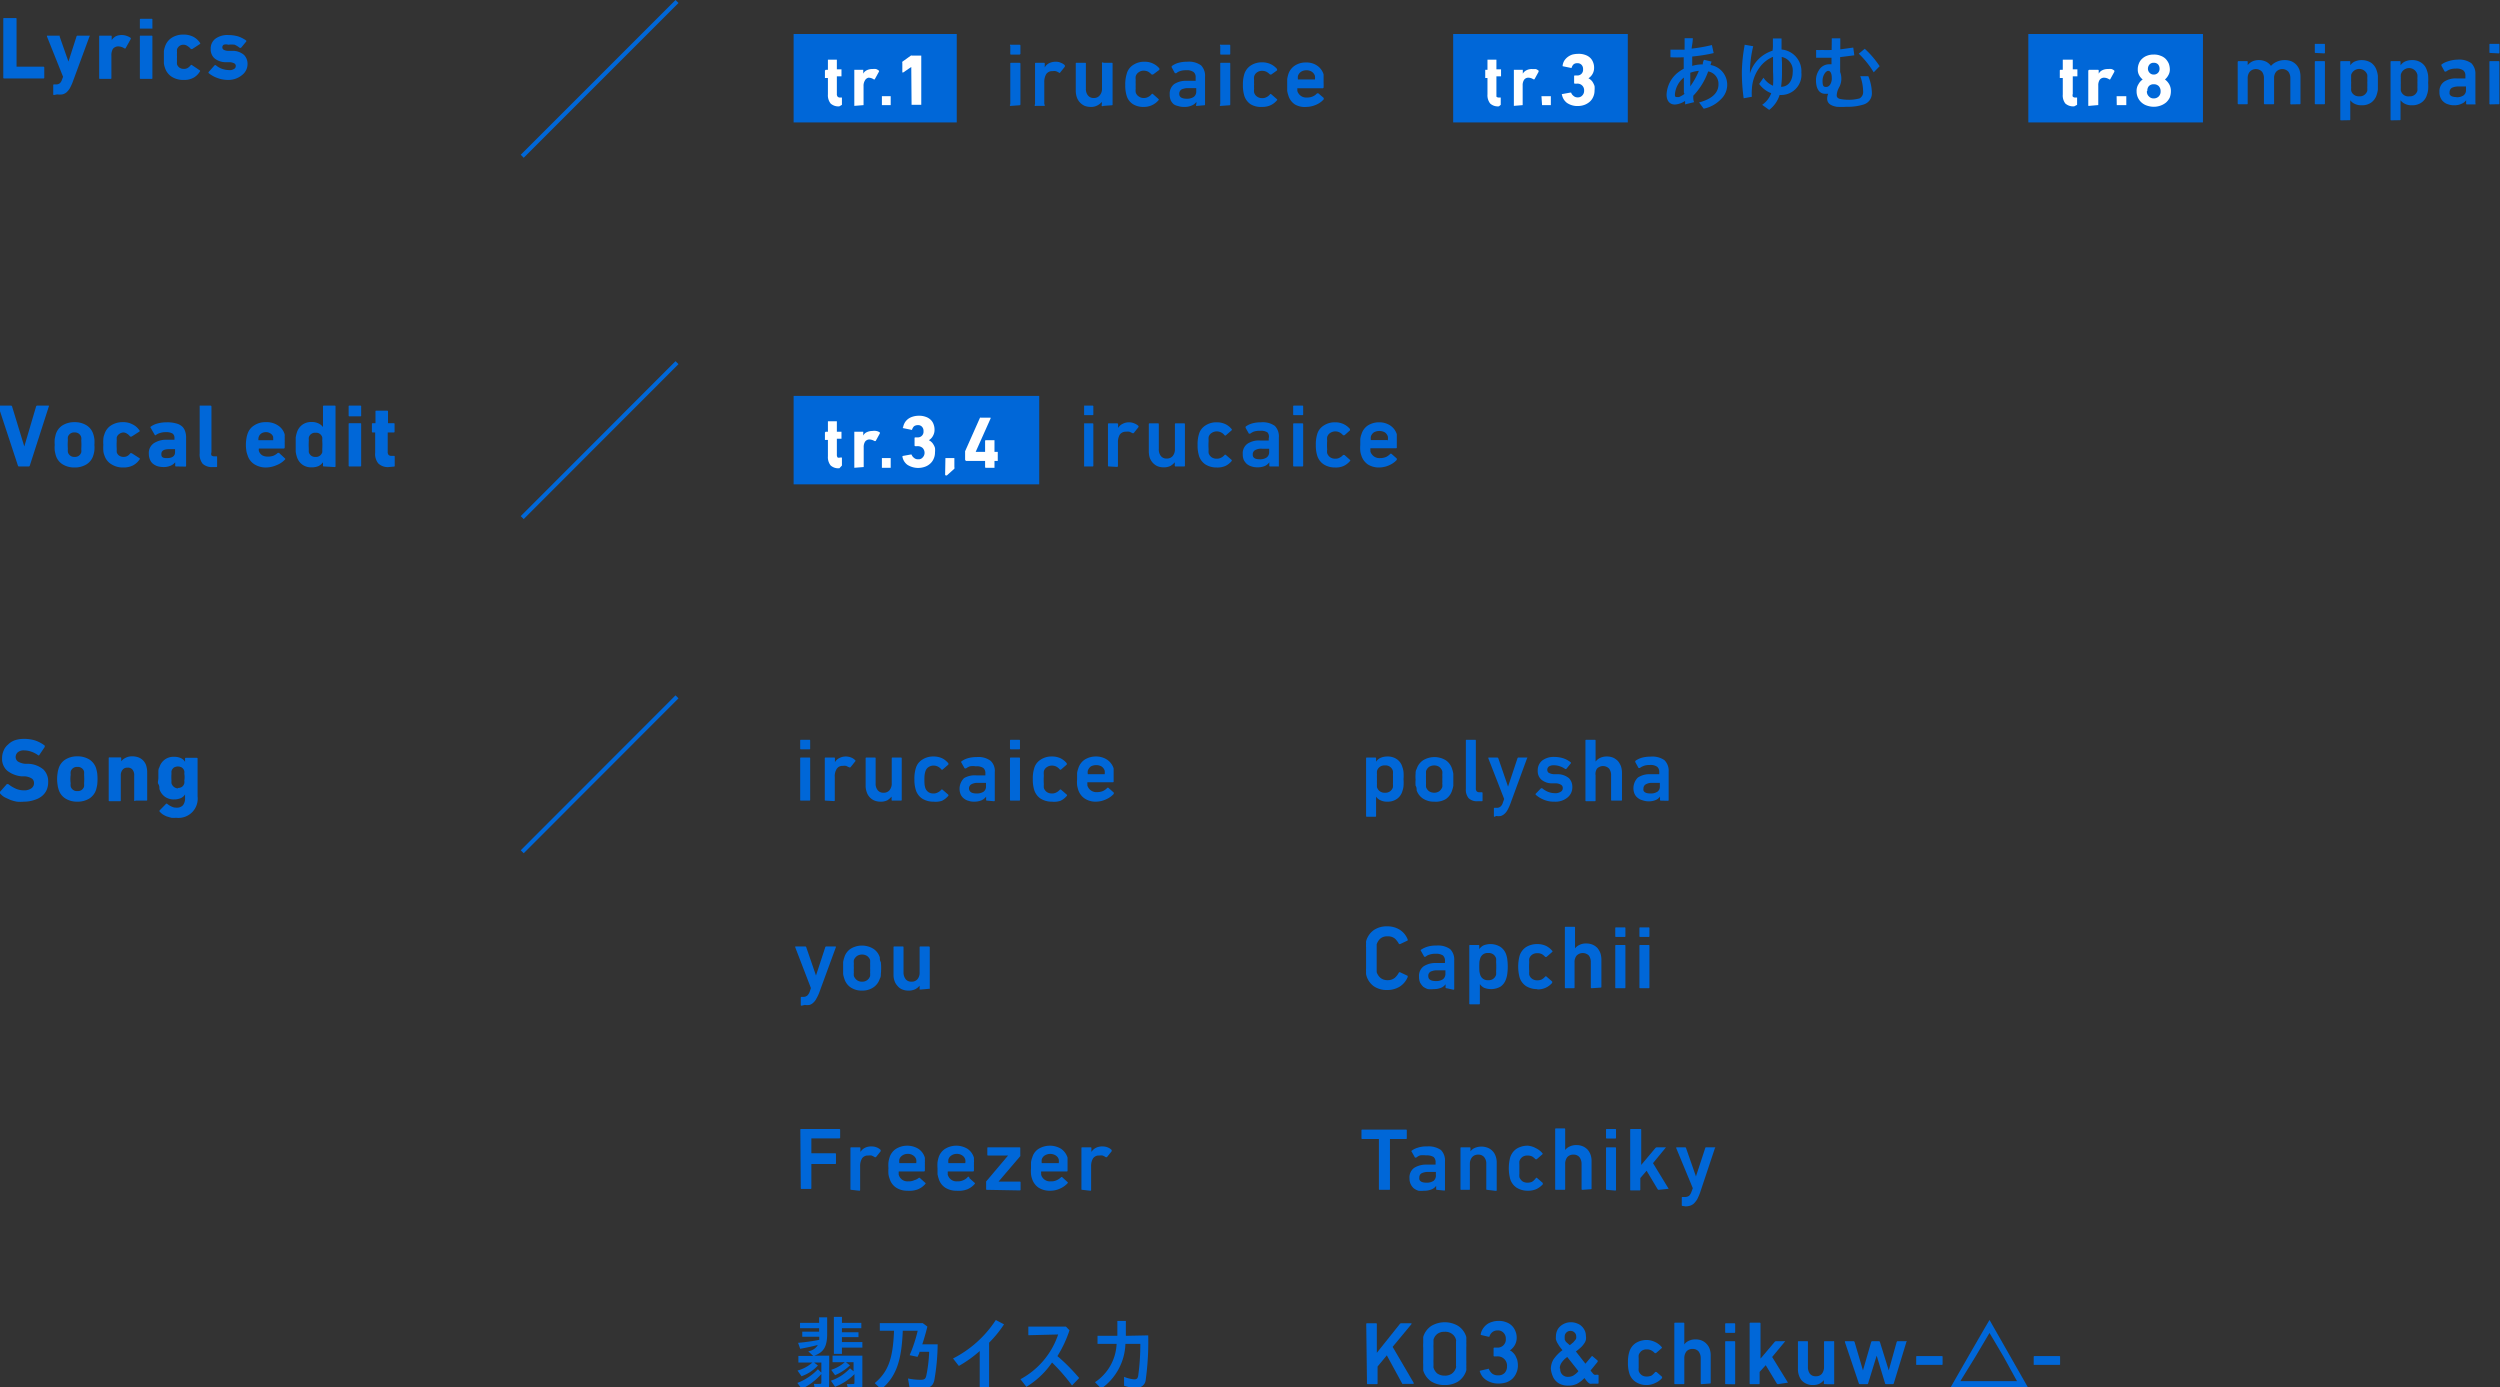 <svg xmlns="http://www.w3.org/2000/svg" viewBox="0 0 167.65 93.03"><rect x="0" y="0" width="167.65" height="93.03" fill="#333333" stroke="none"/><defs><style>.cls-1{fill:#0067d8;}.cls-2{fill:#fff;}</style></defs><title>アートボード 1</title><g id="label"><path class="cls-1" d="M53.72,50.25a.05.05,0,0,1-.06-.06v-.52a.05.05,0,0,1,.06-.06h.55a.05.05,0,0,1,.06.06v.52a.05.05,0,0,1-.06.06Zm0,3.44a.05.05,0,0,1-.06-.06V50.86a.05.05,0,0,1,.06-.06h.55a.05.05,0,0,1,.06.06v2.77a.05.05,0,0,1-.06.06Z"/><path class="cls-1" d="M55.37,53.69a.05.05,0,0,1-.06-.06V50.86a.05.05,0,0,1,.06-.06h.56a.05.05,0,0,1,.06.06v.25h0a.69.69,0,0,1,.29-.27.92.92,0,0,1,.46-.11,1,1,0,0,1,.34.07.8.8,0,0,1,.27.18.05.05,0,0,1,0,.08l-.32.4a0,0,0,0,1-.08,0l-.21-.1a.72.72,0,0,0-.22,0,.45.45,0,0,0-.41.2.9.9,0,0,0-.13.54v1.56a.05.05,0,0,1-.06.06Z"/><path class="cls-1" d="M59.85,53.69a.05.05,0,0,1-.06-.06v-.21h0a1.16,1.16,0,0,1-.29.25,1,1,0,0,1-.46.09,1.07,1.07,0,0,1-.41-.08.9.9,0,0,1-.51-.57,1.16,1.16,0,0,1-.07-.42V50.86a.05.05,0,0,1,.06-.06h.55a.05.05,0,0,1,.06.06v1.67a.69.69,0,0,0,.13.45.47.47,0,0,0,.41.18.49.49,0,0,0,.4-.18.69.69,0,0,0,.14-.45V50.86a.05.05,0,0,1,.06-.06h.55a.05.05,0,0,1,.06.06v2.77a.05.05,0,0,1-.06.06Z"/><path class="cls-1" d="M62.6,53.76a1.4,1.4,0,0,1-.75-.2,1.08,1.08,0,0,1-.44-.6,2.32,2.32,0,0,1-.09-.71,2.34,2.34,0,0,1,.09-.72,1,1,0,0,1,.44-.59,1.32,1.32,0,0,1,.75-.21,1.34,1.34,0,0,1,.58.12,1.26,1.26,0,0,1,.42.34s0,.05,0,.08l-.38.33a.06.06,0,0,1-.09,0,.69.69,0,0,0-.23-.19.66.66,0,0,0-.3-.07.59.59,0,0,0-.33.1.51.51,0,0,0-.21.28A1.44,1.44,0,0,0,62,52a4.51,4.51,0,0,0,0,.6,1.44,1.44,0,0,0,.05.24.6.6,0,0,0,.21.28.58.58,0,0,0,.33.09.56.56,0,0,0,.3-.07.66.66,0,0,0,.23-.18.06.06,0,0,1,.09,0l.38.33a.06.06,0,0,1,0,.08,1.23,1.23,0,0,1-.42.33A1.34,1.34,0,0,1,62.6,53.76Z"/><path class="cls-1" d="M66.19,53.69a.05.05,0,0,1-.06-.06v-.21h0a.79.79,0,0,1-.31.25,1.29,1.29,0,0,1-.51.09,1.1,1.1,0,0,1-.37-.06.76.76,0,0,1-.31-.16.71.71,0,0,1-.21-.27,1,1,0,0,1,.23-1.09A1.41,1.41,0,0,1,65.5,52h.58s0,0,0,0v-.14a.44.44,0,0,0-.14-.36.79.79,0,0,0-.5-.11,1.11,1.11,0,0,0-.4,0,1,1,0,0,0-.26.14s-.07,0-.09,0l-.22-.39a.06.06,0,0,1,0-.08,1.38,1.38,0,0,1,.42-.21,2.15,2.15,0,0,1,.61-.08,1.35,1.35,0,0,1,.93.25.93.93,0,0,1,.28.76v1.89a.05.05,0,0,1-.06.06Zm-.71-.48a.83.83,0,0,0,.48-.12.42.42,0,0,0,.16-.37V52.5a0,0,0,0,0,0,0H65.6a.84.84,0,0,0-.47.1.32.32,0,0,0-.15.29C65,53.09,65.15,53.21,65.48,53.21Z"/><path class="cls-1" d="M67.79,50.25a.05.05,0,0,1-.06-.06v-.52a.05.05,0,0,1,.06-.06h.55a.05.05,0,0,1,.06.06v.52a.05.05,0,0,1-.06.06Zm0,3.44a.05.05,0,0,1-.06-.06V50.86a.05.05,0,0,1,.06-.06h.55a.05.05,0,0,1,.06.06v2.77a.05.05,0,0,1-.06.06Z"/><path class="cls-1" d="M70.54,53.76a1.4,1.4,0,0,1-.75-.2,1.08,1.08,0,0,1-.44-.6,2.32,2.32,0,0,1-.09-.71,2.34,2.34,0,0,1,.09-.72,1,1,0,0,1,.44-.59,1.32,1.32,0,0,1,.75-.21,1.34,1.34,0,0,1,.58.12,1.26,1.26,0,0,1,.42.34s0,.05,0,.08l-.38.33a.06.06,0,0,1-.09,0,.8.8,0,0,0-.23-.19.66.66,0,0,0-.3-.07.59.59,0,0,0-.33.1.47.47,0,0,0-.21.28A1.44,1.44,0,0,0,70,52a4.5,4.5,0,0,0,0,.6,1.44,1.44,0,0,0,0,.24.54.54,0,0,0,.21.28.58.58,0,0,0,.33.09.56.56,0,0,0,.3-.07.76.76,0,0,0,.23-.18.06.06,0,0,1,.09,0l.38.33a.06.06,0,0,1,0,.08,1.23,1.23,0,0,1-.42.33A1.34,1.34,0,0,1,70.54,53.76Z"/><path class="cls-1" d="M73.51,53.76a1.32,1.32,0,0,1-.77-.21,1.12,1.12,0,0,1-.44-.6,2.21,2.21,0,0,1-.07-.3,2.41,2.41,0,0,1,0-.4c0-.15,0-.29,0-.4a1.36,1.36,0,0,1,.08-.32,1.08,1.08,0,0,1,.43-.59,1.4,1.4,0,0,1,.75-.21,1.34,1.34,0,0,1,.76.22,1.1,1.1,0,0,1,.43.58s0,.11,0,.16,0,.11,0,.18,0,.14,0,.23v.3a.05.05,0,0,1-.06.06H72.92a0,0,0,0,0,0,0,.49.49,0,0,0,0,.12l0,.1a.63.63,0,0,0,.65.44,1,1,0,0,0,.41-.08,1.05,1.05,0,0,0,.27-.2.06.06,0,0,1,.09,0l.35.31s0,0,0,.09a1.5,1.5,0,0,1-.49.35A1.68,1.68,0,0,1,73.51,53.76Zm.57-1.84a.88.88,0,0,0,0-.24.54.54,0,0,0-.21-.28.68.68,0,0,0-.35-.09.7.7,0,0,0-.37.09.58.58,0,0,0-.2.28.61.61,0,0,0,0,.24s0,0,0,0h1.13S74.08,52,74.08,51.92Z"/><path class="cls-1" d="M67.81,3.66a.05.05,0,0,1-.06-.06V3.08A.05.05,0,0,1,67.81,3h.55s.07,0,.07.06V3.6s0,.06-.07.06Zm0,3.44A.05.05,0,0,1,67.75,7V4.27a.05.05,0,0,1,.06-.06h.55s.07,0,.07.06V7s0,.06-.07.06Z"/><path class="cls-1" d="M69.47,7.1A.05.05,0,0,1,69.41,7V4.27a.05.05,0,0,1,.06-.06H70a.05.05,0,0,1,.06.06v.25h0a.71.71,0,0,1,.29-.28,1,1,0,0,1,.46-.1.72.72,0,0,1,.33.07.73.73,0,0,1,.27.17s0,.06,0,.09l-.32.4a.05.05,0,0,1-.08,0,1,1,0,0,0-.21-.1.78.78,0,0,0-.22,0,.48.48,0,0,0-.42.2,1,1,0,0,0-.13.54V7A.05.05,0,0,1,70,7.1Z"/><path class="cls-1" d="M74,7.1A.05.05,0,0,1,73.89,7V6.83h0a.89.89,0,0,1-.3.24.86.86,0,0,1-.45.1,1.08,1.08,0,0,1-.42-.08,1,1,0,0,1-.31-.23,1,1,0,0,1-.2-.34,1.43,1.43,0,0,1-.07-.43V4.27a.05.05,0,0,1,.06-.06h.56a.05.05,0,0,1,.06.06V5.94a.69.69,0,0,0,.13.45.47.47,0,0,0,.41.18.46.46,0,0,0,.39-.18.64.64,0,0,0,.15-.45V4.27A.05.05,0,0,1,74,4.21h.55a.05.05,0,0,1,.06.06V7a.05.05,0,0,1-.06.06Z"/><path class="cls-1" d="M76.7,7.17A1.32,1.32,0,0,1,76,7a1,1,0,0,1-.45-.59,2.34,2.34,0,0,1-.09-.72,2.32,2.32,0,0,1,.09-.71A1,1,0,0,1,76,4.35a1.32,1.32,0,0,1,.75-.21,1.29,1.29,0,0,1,.57.12,1.27,1.27,0,0,1,.43.33s0,.06,0,.09L77.32,5s-.06,0-.09,0A1,1,0,0,0,77,4.81a.66.66,0,0,0-.3-.07.52.52,0,0,0-.33.1.47.47,0,0,0-.21.28.85.85,0,0,0,0,.24,2.53,2.53,0,0,0,0,.29,2.63,2.63,0,0,0,0,.3.85.85,0,0,0,0,.24.47.47,0,0,0,.21.28.52.52,0,0,0,.33.1A.56.56,0,0,0,77,6.5a.67.67,0,0,0,.23-.19.06.06,0,0,1,.09,0l.37.33a.05.05,0,0,1,0,.08,1.27,1.27,0,0,1-.43.33A1.29,1.29,0,0,1,76.7,7.17Z"/><path class="cls-1" d="M80.29,7.1A.05.05,0,0,1,80.23,7V6.83h0a.67.67,0,0,1-.3.24,1.13,1.13,0,0,1-.51.1A1.21,1.21,0,0,1,79,7.11.83.83,0,0,1,78.72,7a.82.82,0,0,1-.21-.27,1,1,0,0,1-.07-.4.81.81,0,0,1,.3-.69,1.43,1.43,0,0,1,.85-.22h.59a0,0,0,0,0,0,0V5.19a.43.43,0,0,0-.14-.36.78.78,0,0,0-.5-.12,1.18,1.18,0,0,0-.41.06.74.74,0,0,0-.25.14s-.07,0-.09,0l-.22-.4s0-.06,0-.07A1.38,1.38,0,0,1,79,4.22a2.15,2.15,0,0,1,.61-.08,1.4,1.4,0,0,1,.93.24,1,1,0,0,1,.27.77V7a.05.05,0,0,1-.06.06Zm-.71-.48a.8.8,0,0,0,.47-.12.43.43,0,0,0,.17-.37V5.91s0,0,0,0H79.7a1,1,0,0,0-.47.09.34.34,0,0,0-.15.3C79.08,6.5,79.24,6.62,79.58,6.62Z"/><path class="cls-1" d="M81.89,3.66a.05.05,0,0,1-.06-.06V3.08A.05.05,0,0,1,81.89,3h.55a.05.05,0,0,1,.06.06V3.6a.05.05,0,0,1-.06.06Zm0,3.44A.05.05,0,0,1,81.83,7V4.27a.05.05,0,0,1,.06-.06h.55a.05.05,0,0,1,.06.06V7a.05.05,0,0,1-.06.06Z"/><path class="cls-1" d="M84.64,7.17A1.35,1.35,0,0,1,83.88,7a1.07,1.07,0,0,1-.44-.59,2.34,2.34,0,0,1-.09-.72,2.32,2.32,0,0,1,.09-.71,1.07,1.07,0,0,1,.44-.59,1.35,1.35,0,0,1,.76-.21,1.32,1.32,0,0,1,.57.12,1.27,1.27,0,0,1,.43.33s0,.06,0,.09L85.25,5a0,0,0,0,1-.08,0,1,1,0,0,0-.23-.18.66.66,0,0,0-.3-.07.57.57,0,0,0-.34.1.5.5,0,0,0-.2.28.85.85,0,0,0,0,.24,2.53,2.53,0,0,0,0,.29,2.63,2.63,0,0,0,0,.3.85.85,0,0,0,0,.24.5.5,0,0,0,.2.28.57.57,0,0,0,.34.1.56.56,0,0,0,.3-.07.67.67,0,0,0,.23-.19.05.05,0,0,1,.08,0l.38.33a.05.05,0,0,1,0,.08,1.27,1.27,0,0,1-.43.33A1.32,1.32,0,0,1,84.64,7.17Z"/><path class="cls-1" d="M87.61,7.17A1.31,1.31,0,0,1,86.83,7a1.08,1.08,0,0,1-.43-.59,2,2,0,0,1-.08-.31c0-.11,0-.24,0-.4s0-.28,0-.4a2.38,2.38,0,0,1,.07-.31,1.09,1.09,0,0,1,.44-.59,1.32,1.32,0,0,1,.75-.21,1.26,1.26,0,0,1,.76.22,1.09,1.09,0,0,1,.42.58s0,.11,0,.16l0,.18c0,.07,0,.14,0,.23a2.63,2.63,0,0,1,0,.3s0,.06-.07.06H87s0,0,0,0A.49.49,0,0,0,87,6l0,.1a.62.62,0,0,0,.65.44.92.92,0,0,0,.4-.08.79.79,0,0,0,.27-.2s.07,0,.09,0l.36.31s0,0,0,.09a1.36,1.36,0,0,1-.48.35A1.71,1.71,0,0,1,87.61,7.17Zm.57-1.84a.88.88,0,0,0,0-.24.54.54,0,0,0-.21-.28.7.7,0,0,0-.72,0,.54.54,0,0,0-.21.28.88.88,0,0,0,0,.24s0,0,0,0h1.14S88.18,5.35,88.18,5.33Z"/><rect class="cls-1" x="53.22" y="2.28" width="10.94" height="5.93"/><path class="cls-2" d="M56.29,7.13a.76.76,0,0,1-.59-.19.89.89,0,0,1-.18-.61V5.23a0,0,0,0,0,0,0h-.15a0,0,0,0,1-.05,0V4.73a0,0,0,0,1,.05-.05h.15a0,0,0,0,0,0,0V4a0,0,0,0,1,0,0h.6a0,0,0,0,1,0,0v.65a0,0,0,0,0,0,0h.31a0,0,0,0,1,0,.05v.42a0,0,0,0,1,0,0h-.31a0,0,0,0,0,0,0V6.3a.26.26,0,0,0,.05.18.21.21,0,0,0,.17.06h.12s0,0,0,0v.49a0,0,0,0,1,0,0Z"/><path class="cls-2" d="M57.29,7.1a0,0,0,0,1,0,0V4.73a0,0,0,0,1,0-.05h.6a0,0,0,0,1,0,.05v.21h0a.49.49,0,0,1,.24-.23.8.8,0,0,1,.39-.08.91.91,0,0,1,.23,0,.59.59,0,0,1,.19.11.06.06,0,0,1,0,.07l-.28.51a.06.06,0,0,1-.07,0,.62.62,0,0,0-.35-.11A.36.36,0,0,0,58,5.4a.67.67,0,0,0-.09.38V7.05a0,0,0,0,1,0,0Z"/><path class="cls-2" d="M59.14,6.45s0,0,0,0h.59s0,0,0,0v.6s0,0,0,0h-.59s0,0,0,0Z"/><path class="cls-2" d="M61.11,4.49h0l-.54.37s-.06,0-.06,0V4.21a.08.08,0,0,1,0-.07l.57-.41a.12.12,0,0,1,.09,0h.56a0,0,0,0,1,.05,0v3.3a0,0,0,0,1-.05,0h-.6s0,0,0,0Z"/><rect class="cls-1" x="53.22" y="26.55" width="16.47" height="5.93"/><path class="cls-2" d="M56.29,31.4a.76.76,0,0,1-.59-.19.89.89,0,0,1-.18-.61V29.5a0,0,0,0,0,0,0h-.15a0,0,0,0,1-.05,0V29a0,0,0,0,1,.05-.05h.15a0,0,0,0,0,0,0v-.65a0,0,0,0,1,0-.05h.6a0,0,0,0,1,0,.05v.65a0,0,0,0,0,0,0h.31a0,0,0,0,1,0,.05v.42a0,0,0,0,1,0,0h-.31a0,0,0,0,0,0,0v1.07a.31.31,0,0,0,.05.19.25.25,0,0,0,.17,0h.12s0,0,0,.05v.49s0,0,0,0Z"/><path class="cls-2" d="M57.29,31.37s0,0,0-.05V29a0,0,0,0,1,0-.05h.6a0,0,0,0,1,0,.05v.21h0a.49.49,0,0,1,.24-.23.93.93,0,0,1,.39-.08.62.62,0,0,1,.23,0A.57.57,0,0,1,59,29a.07.07,0,0,1,0,.07l-.28.51a0,0,0,0,1-.07,0,.71.71,0,0,0-.35-.11.36.36,0,0,0-.29.15.67.67,0,0,0-.09.38v1.27s0,.05,0,.05Z"/><path class="cls-2" d="M59.14,30.72s0,0,0,0h.59s0,0,0,0v.6s0,.05,0,.05h-.59s0,0,0-.05Z"/><path class="cls-2" d="M60.52,30.65s0-.06,0-.07l.55-.1s0,0,.06,0a.44.44,0,0,0,.16.22.39.39,0,0,0,.29.1.35.35,0,0,0,.3-.13A.43.43,0,0,0,62,30.4a.47.47,0,0,0-.13-.36.5.5,0,0,0-.35-.12h-.14s-.05,0-.05-.05v-.49s0-.05.05-.05h.13a.38.38,0,0,0,.42-.42.39.39,0,0,0-.1-.29.34.34,0,0,0-.28-.11.42.42,0,0,0-.26.08.58.58,0,0,0-.13.23.05.05,0,0,1-.06,0l-.54-.11s-.05,0,0-.05a1,1,0,0,1,.11-.31.88.88,0,0,1,.22-.25,1,1,0,0,1,.32-.16,1.35,1.35,0,0,1,.41-.06,1.25,1.25,0,0,1,.45.07.89.89,0,0,1,.33.19.75.75,0,0,1,.2.3,1,1,0,0,1,.07.38.79.79,0,0,1-.1.4.73.73,0,0,1-.28.3h0a.66.66,0,0,1,.16.11.61.61,0,0,1,.14.17.88.88,0,0,1,.11.24,1.36,1.36,0,0,1,0,.3,1,1,0,0,1-.09.43.9.9,0,0,1-.23.32,1,1,0,0,1-.35.21,1.35,1.35,0,0,1-1.18-.13A.86.86,0,0,1,60.52,30.65Z"/><path class="cls-2" d="M63.4,30.72s0,0,.05,0H64s0,0,0,0v.61a.14.14,0,0,1,0,.1l-.5.45a.11.11,0,0,1-.07,0s-.05,0-.05-.05Z"/><path class="cls-2" d="M64.72,30.83v-.51a.35.35,0,0,1,0-.06l1-2.25a.1.1,0,0,1,.07,0h.64s0,0,0,.05l-1,2.24h.63a0,0,0,0,0,0,0v-.73s0-.05.05-.05h.58s0,0,0,.05v.73a0,0,0,0,0,0,0h.22s0,0,0,.05v.51s0,.05,0,.05h-.22a0,0,0,0,0,0,0v.41s0,.05,0,.05h-.58s-.05,0-.05-.05v-.41a0,0,0,0,0,0,0H64.77A0,0,0,0,1,64.72,30.83Z"/><rect class="cls-1" x="97.45" y="2.28" width="11.71" height="5.93"/><path class="cls-2" d="M100.52,7.13a.75.75,0,0,1-.59-.19.89.89,0,0,1-.18-.61V5.23a0,0,0,0,0,0,0h-.15a0,0,0,0,1,0,0V4.73a0,0,0,0,1,0-.05h.15a0,0,0,0,0,0,0V4a0,0,0,0,1,0,0h.6a0,0,0,0,1,0,0v.65a0,0,0,0,0,0,0h.31a0,0,0,0,1,0,.05v.42a0,0,0,0,1,0,0h-.31a0,0,0,0,0,0,0V6.3c0,.09,0,.15,0,.18a.21.21,0,0,0,.17.06h.12s0,0,0,0v.49a0,0,0,0,1,0,0Z"/><path class="cls-2" d="M101.52,7.1a0,0,0,0,1,0,0V4.73a0,0,0,0,1,0-.05h.6a0,0,0,0,1,0,.05v.21h0a.56.56,0,0,1,.25-.23.76.76,0,0,1,.38-.08l.24,0a.59.59,0,0,1,.19.11,0,0,0,0,1,0,.07l-.28.51s0,0-.07,0a.6.6,0,0,0-.35-.11.34.34,0,0,0-.28.15.67.67,0,0,0-.09.38V7.05a0,0,0,0,1,0,0Z"/><path class="cls-2" d="M103.37,6.45s0,0,0,0H104a0,0,0,0,1,0,0v.6a0,0,0,0,1,0,0h-.59s0,0,0,0Z"/><path class="cls-2" d="M104.75,6.38a.05.05,0,0,1,0-.07l.55-.1s0,0,.06,0a.44.44,0,0,0,.16.22.39.39,0,0,0,.29.1.38.38,0,0,0,.3-.13.43.43,0,0,0,.12-.31.44.44,0,0,0-.48-.48h-.14s-.05,0-.05-.05V5.11s0-.05.05-.05h.13a.38.38,0,0,0,.42-.42.39.39,0,0,0-.1-.29.35.35,0,0,0-.29-.11.34.34,0,0,0-.25.08.52.52,0,0,0-.13.23.05.05,0,0,1-.06,0l-.54-.11s0,0,0-.05a.87.87,0,0,1,.11-.32,1,1,0,0,1,.22-.24,1.09,1.09,0,0,1,.32-.17,1.7,1.7,0,0,1,.41-.05,1.25,1.25,0,0,1,.45.07.89.89,0,0,1,.33.19.79.79,0,0,1,.2.3.92.92,0,0,1,.07.38.79.79,0,0,1-.1.4.8.8,0,0,1-.28.3h0a.66.66,0,0,1,.16.11.61.61,0,0,1,.14.17,1.33,1.33,0,0,1,.11.24,1.36,1.36,0,0,1,0,.3,1,1,0,0,1-.09.43.9.9,0,0,1-.23.32,1.13,1.13,0,0,1-.35.21,1.29,1.29,0,0,1-.45.08,1.23,1.23,0,0,1-.73-.21A.89.89,0,0,1,104.75,6.38Z"/><rect class="cls-1" x="136.02" y="2.28" width="11.71" height="5.93"/><path class="cls-2" d="M139.1,7.13a.79.79,0,0,1-.6-.19.89.89,0,0,1-.17-.61V5.23a0,0,0,0,0,0,0h-.15s-.05,0-.05,0V4.73s0-.05.05-.05h.15a0,0,0,0,0,0,0V4s0,0,0,0H139A0,0,0,0,1,139,4v.65a0,0,0,0,0,0,0h.31s0,0,0,.05v.42s0,0,0,0h-.31a0,0,0,0,0,0,0V6.3a.26.26,0,0,0,0,.18.22.22,0,0,0,.17.06h.12s0,0,0,0v.49s0,0,0,0Z"/><path class="cls-2" d="M140.09,7.1a0,0,0,0,1-.05,0V4.73a0,0,0,0,1,.05-.05h.6s.05,0,.05.05v.21h0a.53.53,0,0,1,.24-.23.8.8,0,0,1,.39-.08.85.85,0,0,1,.23,0,.5.5,0,0,1,.19.11s0,0,0,.07l-.28.51a.06.06,0,0,1-.07,0,.62.62,0,0,0-.35-.11.36.36,0,0,0-.29.15.67.67,0,0,0-.09.38V7.05s0,0-.05,0Z"/><path class="cls-2" d="M141.94,6.45a0,0,0,0,1,.05,0h.6a0,0,0,0,1,0,0v.6a0,0,0,0,1,0,0H142a0,0,0,0,1-.05,0Z"/><path class="cls-2" d="M143.28,6.12a.82.82,0,0,1,.13-.48.85.85,0,0,1,.28-.31h0a.9.9,0,0,1-.23-.27.76.76,0,0,1-.1-.41,1,1,0,0,1,.07-.38.81.81,0,0,1,.21-.32.93.93,0,0,1,.33-.21,1.14,1.14,0,0,1,.46-.08,1.08,1.08,0,0,1,.46.08.89.89,0,0,1,.34.21,1.11,1.11,0,0,1,.21.32,1.22,1.22,0,0,1,.07.38.76.76,0,0,1-.11.41.89.89,0,0,1-.22.27h0a1,1,0,0,1,.28.31.9.9,0,0,1,.12.48,1.18,1.18,0,0,1-.08.43,1.08,1.08,0,0,1-.24.32,1.23,1.23,0,0,1-.37.21,1.34,1.34,0,0,1-.46.08,1.39,1.39,0,0,1-.46-.08,1,1,0,0,1-.6-.53A1,1,0,0,1,143.28,6.12Zm.69,0a.44.44,0,0,0,.13.34.42.42,0,0,0,.33.14.46.46,0,0,0,.34-.14.47.47,0,0,0,.12-.34.49.49,0,0,0-.12-.34.45.45,0,0,0-.34-.13.42.42,0,0,0-.33.13A.45.45,0,0,0,144,6.09ZM144.43,5a.38.38,0,0,0,.29-.12.38.38,0,0,0,.1-.27.43.43,0,0,0-.1-.29.38.38,0,0,0-.29-.11.36.36,0,0,0-.28.11.44.44,0,0,0-.11.29.39.39,0,0,0,.11.27A.36.36,0,0,0,144.43,5Z"/><path class="cls-1" d="M114.92,3.56a10.87,10.87,0,0,1-1.44.23c0,.24,0,.44,0,.63a2.3,2.3,0,0,1,.71-.1c0-.09,0-.15.08-.31l.51.12a1.83,1.83,0,0,0-.07.23,1.34,1.34,0,0,1,.67,2.32,2.22,2.22,0,0,1-1.13.61l-.31-.42c.86-.23,1.3-.64,1.3-1.21a.84.84,0,0,0-.69-.87,4.52,4.52,0,0,1-1,1.63c0,.19,0,.31.06.43L113,7a.84.84,0,0,0,0-.19V6.77a1.39,1.39,0,0,1-.68.24c-.35,0-.56-.25-.56-.67a2,2,0,0,1,.86-1.55,2.82,2.82,0,0,1,.29-.18c0-.09,0-.28,0-.77a8.43,8.43,0,0,1-.89,0l0-.51h.28l.67,0a1.55,1.55,0,0,1,0-.18V3.07s0-.11,0-.2l0-.31.55,0c0,.26-.07.57-.08.7a10.35,10.35,0,0,0,1.36-.24Zm-2,2.64c0-.22,0-.79,0-1a1.61,1.61,0,0,0-.6,1.12c0,.12,0,.19.13.19l.14,0a1.64,1.64,0,0,0,.37-.21Zm1-1.45a2.35,2.35,0,0,0-.57.13c0,.13,0,.17,0,.3s0,.33,0,.51v.1a5.07,5.07,0,0,0,.56-1v0Z"/><path class="cls-1" d="M118.89,3.18a1.7,1.7,0,0,0,0-.22l0-.38h.58v.74a1.46,1.46,0,0,1,1.33,1.55,1.36,1.36,0,0,1-1.39,1.5h-.07a2,2,0,0,1-.7,1l-.47-.34a1.65,1.65,0,0,0,.61-.78,1.79,1.79,0,0,1-.81-.62l.29-.42a1.44,1.44,0,0,0,.64.54,7.9,7.9,0,0,0,0-.94c0-.26,0-.57,0-1a2.12,2.12,0,0,0-.92.74A2.63,2.63,0,0,0,117.48,6a3.13,3.13,0,0,0,0,.49l-.55.1a12.5,12.5,0,0,1-.12-1.83A11.18,11.18,0,0,1,117,3l.57.1a7.61,7.61,0,0,0-.22,1.82,2.31,2.31,0,0,1,1.52-1.52Zm.61,1.05c0,.32,0,.39,0,.59a7,7,0,0,1-.06,1c.49,0,.78-.42.78-1a.92.92,0,0,0-.74-1Z"/><path class="cls-1" d="M122.84,2.57h.57l0,.74.87-.12.07.52-.95.12,0,1a1.16,1.16,0,0,1,.08.42,1.21,1.21,0,0,1-.16.63,1.19,1.19,0,0,0-.15.52c0,.11.06.18.2.23a2.74,2.74,0,0,0,.56.06,2.67,2.67,0,0,0,.77-.09.49.49,0,0,0,.24-.49,3.07,3.07,0,0,0-.19-1l.54,0a3.19,3.19,0,0,1,.24,1.15A.78.78,0,0,1,125,7a3.49,3.49,0,0,1-1.17.16,4.36,4.36,0,0,1-.67,0c-.43-.08-.63-.25-.63-.55a.77.77,0,0,1,.07-.32l-.2,0c-.4,0-.62-.34-.62-.91a1.18,1.18,0,0,1,.18-.64.8.8,0,0,1,.67-.43l.19,0V3.87c-.27,0-.42,0-.67,0h-.36V3.35a3,3,0,0,0,.4,0,6.07,6.07,0,0,0,.64,0Zm0,2.66c0-.3-.09-.48-.24-.48s-.38.29-.38.67.08.41.25.41.33-.17.37-.49Zm2.81-.38a6.13,6.13,0,0,0-1-1.25l.4-.33a6.32,6.32,0,0,1,1,1.17Z"/><path class="cls-1" d="M153.65,7a.05.05,0,0,1-.06-.06V5.26a.71.71,0,0,0-.13-.45.56.56,0,0,0-.82,0,.66.66,0,0,0-.14.45V6.93a.05.05,0,0,1-.06.06h-.56a.05.05,0,0,1-.06-.06V5.26a.71.71,0,0,0-.13-.45.56.56,0,0,0-.82,0,.66.66,0,0,0-.14.45V6.93a.05.05,0,0,1-.06.06h-.56s-.05,0-.05-.06V4.16s0-.06.05-.06h.56a.05.05,0,0,1,.06.06v.21h0a.89.89,0,0,1,.29-.24,1.06,1.06,0,0,1,.47-.1,1.08,1.08,0,0,1,.46.1.87.87,0,0,1,.34.29h0a1.08,1.08,0,0,1,.39-.28,1.27,1.27,0,0,1,.54-.11,1.23,1.23,0,0,1,.44.08,1,1,0,0,1,.33.23,1.08,1.08,0,0,1,.21.34,1.43,1.43,0,0,1,.07.43V6.93a.05.05,0,0,1-.06.06Z"/><path class="cls-1" d="M155.29,3.55a.05.05,0,0,1-.06-.06V3a.05.05,0,0,1,.06-.06h.56a.05.05,0,0,1,.06.06v.52a.05.05,0,0,1-.06.06Zm0,3.44a.05.05,0,0,1-.06-.06V4.16a.05.05,0,0,1,.06-.06h.56a.05.05,0,0,1,.06.06V6.93a.05.05,0,0,1-.06.06Z"/><path class="cls-1" d="M157,8.07a.05.05,0,0,1-.06-.06V4.16A.05.05,0,0,1,157,4.1h.55a.05.05,0,0,1,.06.06v.22h0a.72.72,0,0,1,.29-.25,1.2,1.2,0,0,1,1.11.08,1,1,0,0,1,.37.52,2.09,2.09,0,0,1,.08.34c0,.12,0,.28,0,.48s0,.35,0,.47a2.09,2.09,0,0,1-.08.34,1,1,0,0,1-.37.52,1.07,1.07,0,0,1-.63.18,1,1,0,0,1-.48-.1.7.7,0,0,1-.29-.24h0V8a.05.05,0,0,1-.06.06Zm1.21-1.61a.52.52,0,0,0,.54-.37,1.57,1.57,0,0,0,0-.23,2.41,2.41,0,0,0,0-.31,2.45,2.45,0,0,0,0-.32,1.24,1.24,0,0,0,0-.22.57.57,0,0,0-1.08,0,1.24,1.24,0,0,0,0,.22,2.45,2.45,0,0,0,0,.32,2.41,2.41,0,0,0,0,.31,1.57,1.57,0,0,0,0,.23A.52.52,0,0,0,158.16,6.46Z"/><path class="cls-1" d="M160.37,8.07a.05.05,0,0,1-.06-.06V4.16a.05.05,0,0,1,.06-.06h.55a.05.05,0,0,1,.06.06v.22h0a.79.79,0,0,1,.29-.25,1.14,1.14,0,0,1,.48-.1,1.07,1.07,0,0,1,.63.18.93.93,0,0,1,.37.52,1.4,1.4,0,0,1,.08.34,3,3,0,0,1,0,.48,3,3,0,0,1,0,.47,1.4,1.4,0,0,1-.08.34.93.93,0,0,1-.37.52,1.07,1.07,0,0,1-.63.18,1,1,0,0,1-.48-.1.76.76,0,0,1-.29-.24h0V8a.05.05,0,0,1-.06.06Zm1.21-1.61a.51.51,0,0,0,.53-.37,1.55,1.55,0,0,0,0-.23,2.73,2.73,0,0,0,0-.31,2.82,2.82,0,0,0,0-.32,1.19,1.19,0,0,0,0-.22A.57.57,0,0,0,161,5a1.19,1.19,0,0,0,0,.22,2.82,2.82,0,0,0,0,.32,2.73,2.73,0,0,0,0,.31,1.55,1.55,0,0,0,0,.23A.52.52,0,0,0,161.58,6.46Z"/><path class="cls-1" d="M165.44,7a.05.05,0,0,1-.06-.06V6.72h0a.7.7,0,0,1-.31.24,1.13,1.13,0,0,1-.51.1,1.1,1.1,0,0,1-.37-.06.76.76,0,0,1-.31-.16.71.71,0,0,1-.21-.27.8.8,0,0,1-.08-.39.79.79,0,0,1,.31-.7,1.41,1.41,0,0,1,.85-.22h.58s0,0,0,0V5.08a.44.44,0,0,0-.14-.36.78.78,0,0,0-.5-.12,1.09,1.09,0,0,0-.4.06,1,1,0,0,0-.26.14s-.07,0-.09,0l-.22-.4a0,0,0,0,1,0-.07,1.38,1.38,0,0,1,.42-.21A2.15,2.15,0,0,1,164.8,4a1.4,1.4,0,0,1,.93.24A1,1,0,0,1,166,5V6.93A.05.05,0,0,1,166,7Zm-.71-.48a.78.78,0,0,0,.47-.12.43.43,0,0,0,.17-.37V5.8s0,0,0,0h-.48a1,1,0,0,0-.47.09.34.34,0,0,0-.15.3C164.23,6.39,164.4,6.51,164.73,6.51Z"/><path class="cls-1" d="M167,3.55a.05.05,0,0,1-.06-.06V3a.05.05,0,0,1,.06-.06h.55a.05.05,0,0,1,.06.06v.52a.05.05,0,0,1-.06.06ZM167,7a.05.05,0,0,1-.06-.06V4.16A.05.05,0,0,1,167,4.1h.55a.05.05,0,0,1,.06.06V6.93a.05.05,0,0,1-.06.06Z"/><path class="cls-1" d="M91.67,54.77a.05.05,0,0,1-.06-.06V50.86a.05.05,0,0,1,.06-.06h.55a.05.05,0,0,1,.06.06v.22h0a.69.69,0,0,1,.28-.25,1.14,1.14,0,0,1,.48-.1,1.07,1.07,0,0,1,.63.18.93.93,0,0,1,.37.52,1.4,1.4,0,0,1,.08.34,3,3,0,0,1,0,.48,3,3,0,0,1,0,.47,1.4,1.4,0,0,1-.08.34.93.93,0,0,1-.37.52,1.07,1.07,0,0,1-.63.18,1,1,0,0,1-.48-.1.67.67,0,0,1-.28-.24h0v1.29a.05.05,0,0,1-.06.06Zm1.21-1.61a.51.51,0,0,0,.53-.37,1.55,1.55,0,0,0,0-.23,2.73,2.73,0,0,0,0-.31,2.82,2.82,0,0,0,0-.32,1.19,1.19,0,0,0,0-.22.5.5,0,0,0-.53-.38.51.51,0,0,0-.54.38,1.19,1.19,0,0,0,0,.22,2.82,2.82,0,0,0,0,.32,2.73,2.73,0,0,0,0,.31,1.55,1.55,0,0,0,0,.23A.52.52,0,0,0,92.88,53.16Z"/><path class="cls-1" d="M96.18,53.76a1.33,1.33,0,0,1-.76-.21A1.09,1.09,0,0,1,95,53c0-.1,0-.21-.07-.31a2.36,2.36,0,0,1,0-.4,2.3,2.3,0,0,1,0-.4c0-.11,0-.21.07-.32a1.09,1.09,0,0,1,.44-.59,1.46,1.46,0,0,1,1.51,0,1.08,1.08,0,0,1,.43.59,1.87,1.87,0,0,1,.08.32c0,.1,0,.24,0,.4s0,.29,0,.4a1.77,1.77,0,0,1-.08.31,1.08,1.08,0,0,1-.43.59A1.32,1.32,0,0,1,96.18,53.76Zm0-.6a.62.62,0,0,0,.34-.1.65.65,0,0,0,.2-.28.93.93,0,0,0,0-.23,2.36,2.36,0,0,0,0-.3,2.11,2.11,0,0,0,0-.3,1,1,0,0,0,0-.24.65.65,0,0,0-.2-.28.62.62,0,0,0-.34-.1.65.65,0,0,0-.35.1.58.58,0,0,0-.2.28,2,2,0,0,0,0,.24,2.45,2.45,0,0,0,0,.3,2.63,2.63,0,0,0,0,.3,1.89,1.89,0,0,0,0,.23.58.58,0,0,0,.2.28A.65.65,0,0,0,96.18,53.16Z"/><path class="cls-1" d="M99.09,53.73a.79.79,0,0,1-.61-.21.9.9,0,0,1-.18-.62V49.67a.05.05,0,0,1,.06-.06h.55a.05.05,0,0,1,.06.06v3.19a.29.29,0,0,0,.06.21.27.27,0,0,0,.19.06h.14a.05.05,0,0,1,.06.06v.48a.05.05,0,0,1-.06.06Z"/><path class="cls-1" d="M100.24,54.77a.05.05,0,0,1-.06-.06v-.48a.05.05,0,0,1,.06-.06h.11a.36.36,0,0,0,.27-.08.51.51,0,0,0,.16-.26l.09-.25-1.06-2.72s0-.06,0-.06h.59s.06,0,.08.06l.65,1.89h0l.63-1.89a.07.07,0,0,1,.07-.06h.57s.06,0,0,.06l-1.1,3a3,3,0,0,1-.19.43,1,1,0,0,1-.21.28.73.73,0,0,1-.25.15,1,1,0,0,1-.32,0Z"/><path class="cls-1" d="M104.24,53.76a1.75,1.75,0,0,1-.76-.15,1.88,1.88,0,0,1-.49-.31.06.06,0,0,1,0-.08l.35-.36s0,0,.08,0a1.44,1.44,0,0,0,.39.24,1.22,1.22,0,0,0,.46.09.64.64,0,0,0,.4-.1.27.27,0,0,0,.13-.24.24.24,0,0,0-.1-.21.68.68,0,0,0-.38-.11l-.31,0a1.06,1.06,0,0,1-.67-.27.76.76,0,0,1-.22-.58.84.84,0,0,1,.29-.67,1.26,1.26,0,0,1,.83-.25,2,2,0,0,1,.62.1,1.63,1.63,0,0,1,.47.26.05.05,0,0,1,0,.08l-.29.36a.08.08,0,0,1-.09,0,1.2,1.2,0,0,0-.34-.17,1.14,1.14,0,0,0-.41-.07.57.57,0,0,0-.33.08.28.28,0,0,0-.11.22.25.25,0,0,0,.09.2.84.84,0,0,0,.38.1l.31,0a1.19,1.19,0,0,1,.68.27.82.82,0,0,1,.22.58.87.87,0,0,1-.31.7A1.26,1.26,0,0,1,104.24,53.76Z"/><path class="cls-1" d="M108.1,53.69a.05.05,0,0,1-.06-.06V52a.71.71,0,0,0-.13-.45.56.56,0,0,0-.82,0A.66.66,0,0,0,107,52v1.67a.05.05,0,0,1-.06.06h-.56a.05.05,0,0,1-.06-.06v-4a.05.05,0,0,1,.06-.06h.56a.05.05,0,0,1,.06.06v1.4h0a.89.89,0,0,1,.29-.24,1.06,1.06,0,0,1,.47-.1,1.08,1.08,0,0,1,.42.08,1,1,0,0,1,.32.23,1.27,1.27,0,0,1,.2.34,1.43,1.43,0,0,1,.07.43v1.82a.05.05,0,0,1-.06.06Z"/><path class="cls-1" d="M111.38,53.69a.05.05,0,0,1-.06-.06v-.21h0a.7.7,0,0,1-.31.24,1.27,1.27,0,0,1-.88,0,.76.76,0,0,1-.31-.16.71.71,0,0,1-.21-.27,1,1,0,0,1,.23-1.09,1.41,1.41,0,0,1,.85-.22h.58s0,0,0,0v-.14a.44.44,0,0,0-.14-.36.78.78,0,0,0-.5-.12,1.09,1.09,0,0,0-.4.06,1,1,0,0,0-.26.14s-.07,0-.09,0l-.22-.4a0,0,0,0,1,0-.07,1.38,1.38,0,0,1,.42-.21,2.15,2.15,0,0,1,.61-.08,1.4,1.4,0,0,1,.93.24,1,1,0,0,1,.28.77v1.89a.05.05,0,0,1-.06.06Zm-.71-.48a.81.81,0,0,0,.48-.12.42.42,0,0,0,.16-.37V52.5s0,0,0,0h-.48a.84.84,0,0,0-.47.1.32.32,0,0,0-.15.29C110.17,53.09,110.34,53.21,110.67,53.21Z"/><path class="cls-1" d="M53.76,67.44a.05.05,0,0,1-.06-.06V66.9s0-.05.06-.05h.11a.4.4,0,0,0,.27-.09.68.68,0,0,0,.16-.26l.08-.24-1.05-2.73s0-.06,0-.06H54a.07.07,0,0,1,.07.06l.65,1.89h0l.62-1.89a.07.07,0,0,1,.07-.06H56c.05,0,.06,0,.05.06l-1.1,3a2.52,2.52,0,0,1-.2.43.89.89,0,0,1-.21.28.64.64,0,0,1-.25.15,1,1,0,0,1-.32,0Z"/><path class="cls-1" d="M57.81,66.43a1.33,1.33,0,0,1-.76-.21,1.08,1.08,0,0,1-.43-.59,1.77,1.77,0,0,1-.08-.31c0-.11,0-.24,0-.4s0-.29,0-.4a1.87,1.87,0,0,1,.08-.32,1.05,1.05,0,0,1,.43-.58,1.46,1.46,0,0,1,1.51,0,1.07,1.07,0,0,1,.44.58c0,.11,0,.21.07.32a4,4,0,0,1,0,.8c0,.1,0,.21-.07.31a1.09,1.09,0,0,1-.44.59A1.32,1.32,0,0,1,57.81,66.43Zm0-.6a.53.53,0,0,0,.34-.1.54.54,0,0,0,.2-.28,1.55,1.55,0,0,0,0-.23,2.63,2.63,0,0,0,0-.3,2.45,2.45,0,0,0,0-.3,2,2,0,0,0,0-.24.55.55,0,0,0-.2-.27.63.63,0,0,0-.68,0,.64.64,0,0,0-.21.27,1,1,0,0,0,0,.24,2.11,2.11,0,0,0,0,.3,2.36,2.36,0,0,0,0,.3.85.85,0,0,0,0,.23.61.61,0,0,0,.21.28A.53.53,0,0,0,57.81,65.83Z"/><path class="cls-1" d="M61.73,66.36s-.06,0-.06,0V66.1h0a1,1,0,0,1-.3.24,1,1,0,0,1-.45.09,1.08,1.08,0,0,1-.42-.08.79.79,0,0,1-.31-.23.91.91,0,0,1-.2-.33,1.21,1.21,0,0,1-.07-.43V63.53a.05.05,0,0,1,.06-.06h.55a.05.05,0,0,1,.06.06V65.2a.74.74,0,0,0,.14.46.47.47,0,0,0,.4.17.49.49,0,0,0,.4-.17.67.67,0,0,0,.14-.45V63.53a.05.05,0,0,1,.06-.06h.55s.07,0,.07.06v2.78s0,0-.07,0Z"/><path class="cls-1" d="M91.61,65.33a1.33,1.33,0,0,1,0-.19,1.12,1.12,0,0,1,0-.21c0-.09,0-.18,0-.29v-.82c0-.11,0-.21,0-.29a1.09,1.09,0,0,1,0-.22,1.8,1.8,0,0,1,0-.19,1.35,1.35,0,0,1,.52-.75,1.53,1.53,0,0,1,.89-.25,1.56,1.56,0,0,1,.85.23,1.36,1.36,0,0,1,.53.65s0,.06,0,.07l-.51.24s-.06,0-.07,0a1.44,1.44,0,0,0-.28-.37.74.74,0,0,0-.49-.15.71.71,0,0,0-.47.14.87.87,0,0,0-.26.4l0,.13s0,.1,0,.17,0,.15,0,.25v.75c0,.1,0,.18,0,.25s0,.13,0,.18l0,.13a.84.84,0,0,0,.26.39.72.72,0,0,0,.47.15.74.74,0,0,0,.49-.16,1.29,1.29,0,0,0,.28-.37s0,0,.07,0l.51.24s0,0,0,.08a1.38,1.38,0,0,1-.53.64,1.56,1.56,0,0,1-.85.23,1.53,1.53,0,0,1-.89-.25A1.31,1.31,0,0,1,91.61,65.33Z"/><path class="cls-1" d="M97,66.27a.05.05,0,0,1-.06-.06V66h0a.67.67,0,0,1-.3.24,1.29,1.29,0,0,1-.51.09,1.58,1.58,0,0,1-.38,0,1.14,1.14,0,0,1-.31-.16,1.21,1.21,0,0,1-.21-.28.94.94,0,0,1-.07-.39.79.79,0,0,1,.31-.7,1.45,1.45,0,0,1,.84-.22h.59s0,0,0,0v-.14a.47.47,0,0,0-.14-.37.86.86,0,0,0-.5-.11,1.18,1.18,0,0,0-.41.06.61.61,0,0,0-.25.14s-.07,0-.09,0l-.22-.39a.05.05,0,0,1,0-.08,1.63,1.63,0,0,1,.42-.2,1.84,1.84,0,0,1,.61-.08,1.4,1.4,0,0,1,.93.24,1,1,0,0,1,.27.77v1.89a.05.05,0,0,1-.06.06Zm-.71-.48a.8.8,0,0,0,.47-.12.45.45,0,0,0,.17-.38v-.22s0,0,0,0H96.4a1,1,0,0,0-.47.09.32.32,0,0,0-.15.3C95.78,65.67,95.94,65.79,96.28,65.79Z"/><path class="cls-1" d="M98.59,67.35a.05.05,0,0,1-.06-.06V63.43a.05.05,0,0,1,.06-.06h.55a.05.05,0,0,1,.06.06v.22h0a.76.76,0,0,1,.28-.25,1.28,1.28,0,0,1,1.11.08A1,1,0,0,1,101,64a1.47,1.47,0,0,1,.08.35,3.7,3.7,0,0,1,0,.94,1.47,1.47,0,0,1-.08.35,1,1,0,0,1-.37.52,1.28,1.28,0,0,1-1.11.08.76.76,0,0,1-.28-.25h0v1.3a.05.05,0,0,1-.06.06Zm1.21-1.62a.5.5,0,0,0,.53-.37,1.42,1.42,0,0,0,0-.22,5.12,5.12,0,0,0,0-.64,1.42,1.42,0,0,0,0-.22.5.5,0,0,0-.53-.37.51.51,0,0,0-.54.37,1.42,1.42,0,0,0-.05.22,5.13,5.13,0,0,0,0,.64,1.42,1.42,0,0,0,.05.22A.51.51,0,0,0,99.8,65.73Z"/><path class="cls-1" d="M103.09,66.33a1.4,1.4,0,0,1-.75-.2,1.08,1.08,0,0,1-.44-.6,2.85,2.85,0,0,1,0-1.42,1.08,1.08,0,0,1,.44-.6,1.4,1.4,0,0,1,.75-.2,1.34,1.34,0,0,1,.58.12,1.23,1.23,0,0,1,.42.33.05.05,0,0,1,0,.08l-.38.33s-.06,0-.09,0a.83.83,0,0,0-.23-.19.67.67,0,0,0-.3-.06.58.58,0,0,0-.33.09.49.49,0,0,0-.21.29,1.55,1.55,0,0,0,0,.23,4.51,4.51,0,0,0,0,.6,1.44,1.44,0,0,0,0,.24.5.5,0,0,0,.21.28.58.58,0,0,0,.33.09.67.67,0,0,0,.3-.06.83.83,0,0,0,.23-.19.06.06,0,0,1,.09,0l.38.33s0,0,0,.09a1.26,1.26,0,0,1-1,.44Z"/><path class="cls-1" d="M106.74,66.27a.05.05,0,0,1-.06-.06V64.54a.74.74,0,0,0-.13-.46.58.58,0,0,0-.82,0,.68.68,0,0,0-.14.46v1.67a.05.05,0,0,1-.06.06H105a.05.05,0,0,1-.06-.06v-4a.05.05,0,0,1,.06-.06h.56a.05.05,0,0,1,.06.06v1.39h0a.76.76,0,0,1,.29-.23.94.94,0,0,1,.47-.1,1.08,1.08,0,0,1,.42.08,1,1,0,0,1,.32.22,1.27,1.27,0,0,1,.2.34,1.49,1.49,0,0,1,.07.43v1.83a.05.05,0,0,1-.06.06Z"/><path class="cls-1" d="M108.38,62.83a.05.05,0,0,1-.06-.06v-.52a.05.05,0,0,1,.06-.06h.56a.05.05,0,0,1,.06.06v.52a.05.05,0,0,1-.06.06Zm0,3.44a.05.05,0,0,1-.06-.06V63.43a.05.05,0,0,1,.06-.06h.56a.05.05,0,0,1,.06.06v2.78a.05.05,0,0,1-.06.06Z"/><path class="cls-1" d="M110,62.83a.05.05,0,0,1-.06-.06v-.52a.05.05,0,0,1,.06-.06h.55a.05.05,0,0,1,.06.06v.52a.05.05,0,0,1-.06.06Zm0,3.44a.05.05,0,0,1-.06-.06V63.43a.05.05,0,0,1,.06-.06h.55a.05.05,0,0,1,.06.06v2.78a.05.05,0,0,1-.06.06Z"/><path class="cls-1" d="M55.6,92.87c0,.3-.11.39-.44.39a4,4,0,0,1-.49,0l-.09-.46a2.08,2.08,0,0,0,.39,0c.09,0,.11,0,.11-.13v-.53a4.19,4.19,0,0,1-1.31,1l-.3-.4a3.76,3.76,0,0,0,1.38-.92l.23.23v-.68h-.49l.26.2a2.71,2.71,0,0,1-1.1.72l-.27-.38a2.45,2.45,0,0,0,1-.54h-.94v-.44h1l-.34-.31a.93.93,0,0,0,.64-.41l-.07,0c-.33.09-.77.18-1.11.24l-.14-.4a13.13,13.13,0,0,0,1.42-.2s0-.13,0-.21H53.8V89.3h1.13v-.23H53.65v-.36h1.28v-.37h.54v1.09c0,.86-.22,1.25-.86,1.48h1ZM57,91.56a3.33,3.33,0,0,1-1,.66l-.26-.36a2.53,2.53,0,0,0,.91-.51h-.82v-.44h2v2c0,.27-.12.37-.41.37l-.51,0-.12-.47a1.94,1.94,0,0,0,.4,0c.09,0,.11,0,.11-.13v-.53A3.75,3.75,0,0,1,56,93l-.28-.41A3.07,3.07,0,0,0,57,91.76l.24.2v-.61h-.51Zm.76-2.85v.36H56.46v.27h1.11v.33H56.46V90h1.37v.37H56.46v.42h-.54V88.31h.54v.4Z"/><path class="cls-1" d="M62.88,90.15a14.72,14.72,0,0,1-.23,2.44c-.1.36-.29.49-.73.49-.25,0-.68,0-.93-.06l-.1-.58a4.3,4.3,0,0,0,.84.09c.26,0,.34-.06.39-.29a9.57,9.57,0,0,0,.19-1.59h-.65c0,.1-.06.18-.13.34L61,90.88a9.53,9.53,0,0,0,.54-1.64h-1c-.08,2.06-.46,3.1-1.45,3.93l-.43-.42c.89-.75,1.21-1.6,1.29-3.42v-.09H59v-.51h2.88l.31.23c-.11.45-.23.85-.34,1.19Z"/><path class="cls-1" d="M66.33,93.15H65.7V90.6a8,8,0,0,1-1.4,1l-.39-.5a7.46,7.46,0,0,0,2.87-2.58l.55.29a7.72,7.72,0,0,1-1,1.23Z"/><path class="cls-1" d="M71.72,89.21a7.86,7.86,0,0,1-.81,1.73l0,0a12.68,12.68,0,0,1,1.46,1.47l-.48.5a12.76,12.76,0,0,0-1.34-1.54A5.61,5.61,0,0,1,68.83,93l-.4-.51a5.32,5.32,0,0,0,2.53-3l-2,.05,0-.58,2.52,0Z"/><path class="cls-1" d="M77,89.55a18.92,18.92,0,0,1-.17,3,.58.58,0,0,1-.64.51H76a2.74,2.74,0,0,1-.62-.13l0-.6a2.32,2.32,0,0,0,.68.17c.17,0,.24-.06.27-.26a15.14,15.14,0,0,0,.14-2.12h-1a3.82,3.82,0,0,1-1.62,3l-.42-.43a3.25,3.25,0,0,0,1.45-2.57H73.6v-.54h1.33v-1h.57v1Z"/><path class="cls-1" d="M53.67,75.77a.05.05,0,0,1,.06-.06h2.56s.05,0,.05.06v.51s0,.06-.05.06H54.41s0,0,0,0v1a0,0,0,0,0,0,0H56a.05.05,0,0,1,.06.06V78a.05.05,0,0,1-.06.06H54.41a0,0,0,0,0,0,0v1.61a.05.05,0,0,1-.06.06h-.59a.05.05,0,0,1-.06-.06Z"/><path class="cls-1" d="M57.09,79.79a.05.05,0,0,1-.06-.06V77a.05.05,0,0,1,.06-.06h.55a.05.05,0,0,1,.06.06v.25h0a.76.76,0,0,1,.29-.27.92.92,0,0,1,.46-.1.88.88,0,0,1,.33.06.75.75,0,0,1,.28.18s0,.05,0,.08l-.32.4a0,0,0,0,1-.08,0,1.06,1.06,0,0,0-.21-.11.78.78,0,0,0-.22,0,.47.47,0,0,0-.42.19,1,1,0,0,0-.13.54v1.57a.05.05,0,0,1-.06.06Z"/><path class="cls-1" d="M60.86,79.85a1.36,1.36,0,0,1-.77-.21,1.08,1.08,0,0,1-.43-.59,1.41,1.41,0,0,1-.08-.31,2.49,2.49,0,0,1,0-.4,2.42,2.42,0,0,1,0-.4,2.05,2.05,0,0,1,.07-.31,1.06,1.06,0,0,1,.44-.59,1.44,1.44,0,0,1,1.5,0,1.08,1.08,0,0,1,.43.59.83.83,0,0,1,0,.15.84.84,0,0,1,0,.18,1.64,1.64,0,0,1,0,.23,2.91,2.91,0,0,1,0,.31s0,.06-.07.06H60.27s0,0,0,0a.37.37,0,0,0,0,.12.17.17,0,0,0,0,.1.6.6,0,0,0,.64.44.83.83,0,0,0,.41-.08A.77.77,0,0,0,61.6,79a.06.06,0,0,1,.09,0l.36.32a.05.05,0,0,1,0,.08,1.36,1.36,0,0,1-.48.35A1.58,1.58,0,0,1,60.86,79.85ZM61.44,78a.62.62,0,0,0,0-.25.48.48,0,0,0-.21-.27.58.58,0,0,0-.35-.1.61.61,0,0,0-.36.1.48.48,0,0,0-.21.27.87.87,0,0,0,0,.25s0,0,0,0H61.4S61.44,78,61.44,78Z"/><path class="cls-1" d="M64.15,79.85a1.36,1.36,0,0,1-.77-.21,1.08,1.08,0,0,1-.43-.59,2.33,2.33,0,0,1-.08-.31c0-.12,0-.25,0-.4a2.42,2.42,0,0,1,0-.4,2.05,2.05,0,0,1,.07-.31,1.06,1.06,0,0,1,.44-.59,1.44,1.44,0,0,1,1.5,0,1.08,1.08,0,0,1,.43.59.83.83,0,0,1,0,.15.48.48,0,0,1,0,.18,1.64,1.64,0,0,1,0,.23,2.91,2.91,0,0,1,0,.31s0,.06-.07.06H63.56s0,0,0,0a.37.37,0,0,0,0,.12.17.17,0,0,0,0,.1.6.6,0,0,0,.64.44.83.83,0,0,0,.41-.08.77.77,0,0,0,.27-.19A.06.06,0,0,1,65,79l.36.32a.05.05,0,0,1,0,.08,1.36,1.36,0,0,1-.48.35A1.58,1.58,0,0,1,64.15,79.85ZM64.73,78a.62.62,0,0,0,0-.25.48.48,0,0,0-.21-.27.58.58,0,0,0-.35-.1.61.61,0,0,0-.36.1.48.48,0,0,0-.21.27.87.87,0,0,0,0,.25s0,0,0,0h1.13S64.73,78,64.73,78Z"/><path class="cls-1" d="M66.19,79.79a.05.05,0,0,1-.06-.06v-.44a.14.14,0,0,1,0-.06l1.47-1.74H66.27a.05.05,0,0,1-.06-.06V77a.05.05,0,0,1,.06-.06h2.09a.05.05,0,0,1,.06.06v.47a.08.08,0,0,1,0,.06l-1.46,1.71h1.42a.05.05,0,0,1,.06.06v.47a.05.05,0,0,1-.06.06Z"/><path class="cls-1" d="M70.42,79.85a1.38,1.38,0,0,1-.78-.21,1.13,1.13,0,0,1-.43-.59,1.41,1.41,0,0,1-.07-.31,2.41,2.41,0,0,1,0-.4c0-.15,0-.29,0-.4a1.27,1.27,0,0,1,.08-.31,1,1,0,0,1,.43-.59,1.46,1.46,0,0,1,1.51,0,1.13,1.13,0,0,1,.43.59c0,.05,0,.1,0,.15l0,.18c0,.07,0,.15,0,.23v.31a.05.05,0,0,1-.06.06H69.82a0,0,0,0,0,0,0,.41.41,0,0,0,0,.12l0,.1a.61.61,0,0,0,.65.44.79.79,0,0,0,.4-.08.92.92,0,0,0,.28-.19.06.06,0,0,1,.09,0l.35.32a.05.05,0,0,1,0,.08,1.5,1.5,0,0,1-.49.35A1.54,1.54,0,0,1,70.42,79.85ZM71,78a.9.9,0,0,0,0-.25.48.48,0,0,0-.21-.27.7.7,0,0,0-.72,0,.48.48,0,0,0-.21.27.9.9,0,0,0,0,.25,0,0,0,0,0,0,0H71A0,0,0,0,0,71,78Z"/><path class="cls-1" d="M72.58,79.79a.05.05,0,0,1-.06-.06V77a.05.05,0,0,1,.06-.06h.55a.05.05,0,0,1,.06.06v.25h0a.76.76,0,0,1,.29-.27.92.92,0,0,1,.46-.1.88.88,0,0,1,.33.06.75.75,0,0,1,.28.18s0,.05,0,.08l-.32.4a0,0,0,0,1-.08,0,1.06,1.06,0,0,0-.21-.11.78.78,0,0,0-.22,0,.47.47,0,0,0-.42.19,1,1,0,0,0-.13.54v1.57a.05.05,0,0,1-.06.06Z"/><path class="cls-1" d="M92.53,79.79a.05.05,0,0,1-.06-.06V76.38a0,0,0,0,0,0,0H91.36a.05.05,0,0,1-.06-.06v-.51a.05.05,0,0,1,.06-.06h2.92a.05.05,0,0,1,.06.06v.51a.05.05,0,0,1-.06.06H93.21a0,0,0,0,0,0,0v3.35a.05.05,0,0,1-.06.06Z"/><path class="cls-1" d="M96.37,79.79a.05.05,0,0,1-.06-.06v-.21h0a.7.7,0,0,1-.31.24,1.23,1.23,0,0,1-.51.09,1.5,1.5,0,0,1-.37,0,1,1,0,0,1-.31-.16.83.83,0,0,1-.21-.28.93.93,0,0,1-.08-.39.79.79,0,0,1,.31-.7,1.5,1.5,0,0,1,.85-.22h.59a0,0,0,0,0,0,0v-.14a.46.46,0,0,0-.13-.37.89.89,0,0,0-.51-.11,1.45,1.45,0,0,0-.4,0,.93.93,0,0,0-.26.15,0,0,0,0,1-.08,0l-.22-.39a.05.05,0,0,1,0-.08,1.37,1.37,0,0,1,.42-.2,1.74,1.74,0,0,1,.6-.08,1.45,1.45,0,0,1,.94.24,1,1,0,0,1,.27.77v1.89a.05.05,0,0,1-.06.06Zm-.72-.48a.81.81,0,0,0,.48-.12.44.44,0,0,0,.16-.38v-.22a0,0,0,0,0,0,0h-.48a1,1,0,0,0-.48.09.32.32,0,0,0-.15.3C95.15,79.19,95.32,79.31,95.65,79.31Z"/><path class="cls-1" d="M99.73,79.79a.05.05,0,0,1-.06-.06V78.06a.68.68,0,0,0-.14-.46.49.49,0,0,0-.4-.17.51.51,0,0,0-.41.17.69.69,0,0,0-.15.46v1.67a.05.05,0,0,1-.06.06H98a.05.05,0,0,1-.06-.06V77a.05.05,0,0,1,.06-.06h.55a.05.05,0,0,1,.06.06v.21h0a.69.69,0,0,1,.29-.23,1.15,1.15,0,0,1,.89,0,.87.87,0,0,1,.31.22.9.9,0,0,1,.2.34,1.21,1.21,0,0,1,.07.43v1.83a.05.05,0,0,1-.06.06Z"/><path class="cls-1" d="M102.46,79.85a1.4,1.4,0,0,1-.75-.2,1.08,1.08,0,0,1-.44-.6,2.85,2.85,0,0,1,0-1.42,1.08,1.08,0,0,1,.44-.6,1.4,1.4,0,0,1,.75-.2A1.34,1.34,0,0,1,103,77a1.27,1.27,0,0,1,.43.33.05.05,0,0,1,0,.08l-.38.33a0,0,0,0,1-.08,0,1,1,0,0,0-.23-.19.75.75,0,0,0-.31-.06.58.58,0,0,0-.33.09.59.59,0,0,0-.21.29,1.55,1.55,0,0,0,0,.23c0,.09,0,.19,0,.3s0,.21,0,.3a1.44,1.44,0,0,0,0,.24.61.61,0,0,0,.21.28.58.58,0,0,0,.33.09.75.75,0,0,0,.31-.06A1,1,0,0,0,103,79a.05.05,0,0,1,.08,0l.38.33s0,.05,0,.09a1.38,1.38,0,0,1-.43.32A1.34,1.34,0,0,1,102.46,79.85Z"/><path class="cls-1" d="M106.12,79.79a.05.05,0,0,1-.06-.06V78.06a.74.74,0,0,0-.14-.46.51.51,0,0,0-.41-.17.52.52,0,0,0-.41.17.74.74,0,0,0-.14.46v1.67a.05.05,0,0,1-.06.06h-.55a.05.05,0,0,1-.06-.06v-4a.05.05,0,0,1,.06-.06h.55a.05.05,0,0,1,.06.06v1.39h0a.76.76,0,0,1,.29-.23,1,1,0,0,1,.48-.1,1,1,0,0,1,.73.3,1.05,1.05,0,0,1,.2.34,1.21,1.21,0,0,1,.07.43v1.83a.05.05,0,0,1-.06.06Z"/><path class="cls-1" d="M107.76,76.35a.05.05,0,0,1-.06-.06v-.52a.05.05,0,0,1,.06-.06h.55a.05.05,0,0,1,.06.06v.52a.05.05,0,0,1-.06.06Zm0,3.44a.05.05,0,0,1-.06-.06V77a.05.05,0,0,1,.06-.06h.55a.05.05,0,0,1,.06.06v2.78a.05.05,0,0,1-.06.06Z"/><path class="cls-1" d="M111.24,79.79a.1.1,0,0,1-.09-.06l-.73-1.22L110,79v.77a.05.05,0,0,1-.06.06h-.56a.05.05,0,0,1-.06-.06v-4a.05.05,0,0,1,.06-.06H110a.05.05,0,0,1,.06.06v2.35L111,77a.14.14,0,0,1,.11-.06h.61a.05.05,0,0,1,0,0s0,0,0,0L110.85,78l1.05,1.72a0,0,0,0,1,0,0s0,0,0,0Z"/><path class="cls-1" d="M112.84,80.87a.05.05,0,0,1-.06-.06v-.48a.05.05,0,0,1,.06-.06H113a.46.46,0,0,0,.27-.08.69.69,0,0,0,.16-.27l.09-.24L112.41,77s0-.06,0-.06h.59a.07.07,0,0,1,.07.06l.66,1.89h0l.62-1.89s0-.06.07-.06h.58s.06,0,0,.06L114,80a3.63,3.63,0,0,1-.19.43,1.59,1.59,0,0,1-.21.27.73.73,0,0,1-.25.15,1.07,1.07,0,0,1-.32.05Z"/><polygon class="cls-1" points="35.12 57.22 34.92 57.02 45.3 46.63 45.5 46.83 35.12 57.22"/><polygon class="cls-1" points="35.12 10.58 34.92 10.38 45.3 0 45.5 0.2 35.12 10.58"/><path class="cls-1" d="M91.62,88.8a.05.05,0,0,1,.06-.06h.59a.05.05,0,0,1,.06.06v1.92l1.54-1.93a.11.11,0,0,1,.09-.05h.69a.05.05,0,0,1,0,0,.07.07,0,0,1,0,.06l-1.26,1.52,1.41,2.41s0,.07,0,.07h-.67a.11.11,0,0,1-.09,0L93,90.89l-.62.75v1.12a.05.05,0,0,1-.06.06h-.59a.05.05,0,0,1-.06-.06Z"/><path class="cls-1" d="M96.88,92.88a1.63,1.63,0,0,1-.9-.24,1.37,1.37,0,0,1-.54-.74c0-.06,0-.13,0-.19l0-.22a2.66,2.66,0,0,1,0-.3c0-.12,0-.25,0-.41s0-.3,0-.41a2.36,2.36,0,0,1,0-.3c0-.08,0-.16,0-.22s0-.13,0-.19a1.34,1.34,0,0,1,.54-.74,1.76,1.76,0,0,1,1.81,0,1.34,1.34,0,0,1,.54.74,1.05,1.05,0,0,1,0,.19,1.3,1.3,0,0,1,0,.22,2.36,2.36,0,0,1,0,.3c0,.11,0,.25,0,.41s0,.29,0,.41a2.66,2.66,0,0,1,0,.3,1.46,1.46,0,0,1,0,.22,1.33,1.33,0,0,1,0,.19,1.37,1.37,0,0,1-.54.74A1.65,1.65,0,0,1,96.88,92.88Zm0-.63a.79.79,0,0,0,.49-.14.76.76,0,0,0,.27-.4.21.21,0,0,0,0-.12s0-.11,0-.18,0-.16,0-.26,0-.23,0-.37,0-.27,0-.37,0-.19,0-.26,0-.13,0-.18a.28.28,0,0,0,0-.13.69.69,0,0,0-.27-.39.73.73,0,0,0-.49-.14.77.77,0,0,0-.49.14.73.73,0,0,0-.26.39s0,.08,0,.13,0,.11,0,.18a2,2,0,0,0,0,.26c0,.1,0,.22,0,.37s0,.26,0,.37a2,2,0,0,0,0,.26c0,.07,0,.13,0,.18a.83.83,0,0,0,0,.12.8.8,0,0,0,.26.4A.84.84,0,0,0,96.88,92.25Z"/><path class="cls-1" d="M99.25,92a.06.06,0,0,1,0-.08l.52-.12a.05.05,0,0,1,.07,0,.84.84,0,0,0,.22.31.62.62,0,0,0,.4.12.57.57,0,0,0,.45-.17.63.63,0,0,0,.15-.43.62.62,0,0,0-.67-.67h-.17a.05.05,0,0,1-.06-.06v-.47a.05.05,0,0,1,.06-.06h.16a.55.55,0,0,0,.6-.6.53.53,0,0,0-.15-.39.49.49,0,0,0-.4-.16.52.52,0,0,0-.36.12.58.58,0,0,0-.19.3s0,0-.07,0l-.51-.12s0,0,0-.07a1,1,0,0,1,.14-.34,1.12,1.12,0,0,1,.25-.28,1,1,0,0,1,.36-.18,1.33,1.33,0,0,1,.45-.07,1.29,1.29,0,0,1,.51.09,1,1,0,0,1,.61.59,1.1,1.1,0,0,1,.09.45,1,1,0,0,1-.12.48,1.08,1.08,0,0,1-.34.37h0a.47.47,0,0,1,.18.12.91.91,0,0,1,.18.21,2.55,2.55,0,0,1,.13.29,1.5,1.5,0,0,1,.05.37,1.19,1.19,0,0,1-.1.51,1.16,1.16,0,0,1-.26.39,1.22,1.22,0,0,1-.41.25,1.65,1.65,0,0,1-.51.08,1.46,1.46,0,0,1-.82-.22A1,1,0,0,1,99.25,92Z"/><path class="cls-1" d="M104,91.79a1.29,1.29,0,0,1,.17-.62,2.69,2.69,0,0,1,.61-.63c-.09-.1-.16-.2-.22-.28l-.14-.23a1.8,1.8,0,0,1-.08-.21,1.49,1.49,0,0,1,0-.21,1,1,0,0,1,.08-.38.86.86,0,0,1,.21-.29,1.12,1.12,0,0,1,.33-.2,1,1,0,0,1,.39-.07,1.07,1.07,0,0,1,.41.08.87.87,0,0,1,.32.2,1,1,0,0,1,.2.29.84.84,0,0,1,.07.35.75.75,0,0,1,0,.26.72.72,0,0,1-.12.25,1.46,1.46,0,0,1-.21.25,3.64,3.64,0,0,1-.34.28l.64.82.41-.49a.05.05,0,0,1,.08,0l.33.28a0,0,0,0,1,0,.08l-.48.59.15.18a.35.35,0,0,0,.11.1.28.28,0,0,0,.13,0h.09a.05.05,0,0,1,.06.06v.48a.05.05,0,0,1-.06.06h-.2l-.18,0a.34.34,0,0,1-.14,0,.51.51,0,0,1-.13-.09,1.14,1.14,0,0,1-.14-.16l-.1-.13a1.85,1.85,0,0,1-.5.39,1.31,1.31,0,0,1-.56.12,1.28,1.28,0,0,1-.5-.08.86.86,0,0,1-.35-.23.87.87,0,0,1-.22-.34A1.56,1.56,0,0,1,104,91.79Zm.63,0a.5.5,0,0,0,.55.54.69.69,0,0,0,.32-.08,1.4,1.4,0,0,0,.35-.3L105.1,91a1.5,1.5,0,0,0-.4.41A.67.67,0,0,0,104.6,91.76Zm.64-1.58.23-.19.13-.15a.33.33,0,0,0,.07-.13.51.51,0,0,0,0-.13.34.34,0,0,0-.11-.25.37.37,0,0,0-.27-.11.38.38,0,0,0-.28.11.36.36,0,0,0-.11.26.31.31,0,0,0,0,.1l0,.11a.89.89,0,0,0,.09.16Z"/><path class="cls-1" d="M110.45,92.88a1.32,1.32,0,0,1-.75-.2,1.06,1.06,0,0,1-.44-.59,2.34,2.34,0,0,1-.09-.72,2.32,2.32,0,0,1,.09-.71,1.08,1.08,0,0,1,.44-.6,1.4,1.4,0,0,1,.75-.2A1.34,1.34,0,0,1,111,90a1.27,1.27,0,0,1,.43.33.05.05,0,0,1,0,.08l-.38.33a0,0,0,0,1-.08,0,.76.76,0,0,0-.23-.18.62.62,0,0,0-.31-.07.58.58,0,0,0-.33.09.59.59,0,0,0-.21.29,1.55,1.55,0,0,0,0,.23c0,.09,0,.19,0,.3s0,.21,0,.3a1.44,1.44,0,0,0,0,.24.56.56,0,0,0,.21.28.58.58,0,0,0,.33.09.75.75,0,0,0,.31-.06A1,1,0,0,0,111,92s.05,0,.08,0l.38.33s0,0,0,.08a1.24,1.24,0,0,1-.43.32A1.34,1.34,0,0,1,110.45,92.88Z"/><path class="cls-1" d="M114.11,92.82a.05.05,0,0,1-.06-.06V91.09a.74.74,0,0,0-.14-.46.51.51,0,0,0-.41-.17.52.52,0,0,0-.41.17.74.74,0,0,0-.14.46v1.67a.05.05,0,0,1-.06.06h-.55a.05.05,0,0,1-.06-.06v-4a.05.05,0,0,1,.06-.06h.55a.05.05,0,0,1,.06.06v1.4h0a.7.7,0,0,1,.29-.24,1,1,0,0,1,.48-.1,1.07,1.07,0,0,1,.41.08.9.9,0,0,1,.32.23.91.91,0,0,1,.2.33,1.25,1.25,0,0,1,.07.43v1.83a.05.05,0,0,1-.06.06Z"/><path class="cls-1" d="M115.75,89.38a.05.05,0,0,1-.06-.06V88.8a.05.05,0,0,1,.06-.06h.55a.05.05,0,0,1,.06.06v.52a.05.05,0,0,1-.06.06Zm0,3.44a.05.05,0,0,1-.06-.06V90a.05.05,0,0,1,.06-.06h.55a.05.05,0,0,1,.06.06v2.77a.05.05,0,0,1-.06.06Z"/><path class="cls-1" d="M119.24,92.82a.11.11,0,0,1-.1-.06l-.73-1.21L118,92v.76a.05.05,0,0,1-.06.06h-.55a.05.05,0,0,1-.06-.06v-4a.05.05,0,0,1,.06-.06H118a.05.05,0,0,1,.06.06v2.35L119,90a.14.14,0,0,1,.11-.06h.61s0,0,0,0a.08.08,0,0,1,0,0L118.84,91l1.06,1.72s0,0,0,0,0,0,0,0Z"/><path class="cls-1" d="M122.37,92.82a.05.05,0,0,1-.06-.06v-.21h0a1,1,0,0,1-.29.24,1,1,0,0,1-.46.09,1,1,0,0,1-.73-.3,1,1,0,0,1-.19-.34,1.18,1.18,0,0,1-.07-.43V90a.05.05,0,0,1,.06-.06h.55a.05.05,0,0,1,.06.06v1.66a.74.74,0,0,0,.13.46.47.47,0,0,0,.41.17.48.48,0,0,0,.4-.17.73.73,0,0,0,.14-.45V90a.05.05,0,0,1,.06-.06h.55A.05.05,0,0,1,123,90v2.77a.05.05,0,0,1-.06.06Z"/><path class="cls-1" d="M126.48,92.82a.07.07,0,0,1-.07-.06l-.56-1.85h0l-.57,1.85a.07.07,0,0,1-.07.06h-.49a.07.07,0,0,1-.07-.06L123.72,90s0-.06,0-.06h.57a.08.08,0,0,1,.08.06l.56,1.9h0l.55-1.9a.08.08,0,0,1,.08-.06h.43a.08.08,0,0,1,.08.06l.59,1.9h0l.53-1.9a.08.08,0,0,1,.08-.06h.57s.06,0,0,.06L127,92.76a.07.07,0,0,1-.07.06Z"/><path class="cls-1" d="M128.5,91.46V91a.05.05,0,0,1,.06-.06h1.65a.05.05,0,0,1,.06.06v.47a.05.05,0,0,1-.06.06h-1.65A.05.05,0,0,1,128.5,91.46Z"/><path class="cls-1" d="M133.42,88.52,136,93.05H130.8l1.3-2.27C133.08,89.09,133.41,88.51,133.42,88.52Zm0,.86L132.46,91l-1,1.62h3.8L134.37,91C133.84,90.11,133.42,89.38,133.41,89.38Z"/><path class="cls-1" d="M136.38,91.46V91a.05.05,0,0,1,.06-.06h1.65a.05.05,0,0,1,.06.06v.47a.05.05,0,0,1-.06.06h-1.65A.05.05,0,0,1,136.38,91.46Z"/><path class="cls-1" d="M1.6,53.76a2.42,2.42,0,0,1-.47,0,2.83,2.83,0,0,1-.44-.12l-.37-.17A1.16,1.16,0,0,1,0,53.2a.06.06,0,0,1,0-.1l.46-.52s.05,0,.09,0a2.35,2.35,0,0,0,.47.29,1.31,1.31,0,0,0,.59.13.8.8,0,0,0,.5-.14.41.41,0,0,0,.17-.35.36.36,0,0,0-.13-.29,1,1,0,0,0-.5-.16l-.22,0a1.84,1.84,0,0,1-.95-.38,1.06,1.06,0,0,1-.34-.85,1.26,1.26,0,0,1,.11-.51,1,1,0,0,1,.29-.39A1.22,1.22,0,0,1,1,49.64a1.89,1.89,0,0,1,.6-.09,2.43,2.43,0,0,1,.77.11A2.25,2.25,0,0,1,3,50s0,.06,0,.09l-.37.55a.05.05,0,0,1-.08,0,1.74,1.74,0,0,0-.47-.24,1.51,1.51,0,0,0-.48-.08.61.61,0,0,0-.41.13.42.42,0,0,0-.14.32.38.38,0,0,0,.14.29,1.12,1.12,0,0,0,.5.16l.22,0a1.69,1.69,0,0,1,1,.38,1.12,1.12,0,0,1,.32.85,1.27,1.27,0,0,1-.1.52,1.12,1.12,0,0,1-.31.41,1.39,1.39,0,0,1-.5.26A2.09,2.09,0,0,1,1.6,53.76Z"/><path class="cls-1" d="M5.19,53.76a1.47,1.47,0,0,1-.8-.21,1.06,1.06,0,0,1-.46-.61,1.65,1.65,0,0,1-.07-.32,2.42,2.42,0,0,1,0-.76,1.65,1.65,0,0,1,.07-.32,1.06,1.06,0,0,1,.46-.61,1.47,1.47,0,0,1,.8-.21,1.49,1.49,0,0,1,.8.21,1.1,1.1,0,0,1,.46.61,3,3,0,0,1,.07.32,3.62,3.62,0,0,1,0,.76,3,3,0,0,1-.07.32,1.1,1.1,0,0,1-.46.61A1.49,1.49,0,0,1,5.19,53.76Zm0-.71a.43.43,0,0,0,.45-.31,1.55,1.55,0,0,0,0-.21,4.21,4.21,0,0,0,0-.58,1.55,1.55,0,0,0,0-.21.43.43,0,0,0-.45-.31.43.43,0,0,0-.45.31.78.78,0,0,0,0,.21,2.11,2.11,0,0,0,0,.58.78.78,0,0,0,0,.21A.43.43,0,0,0,5.19,53.05Z"/><path class="cls-1" d="M9.09,53.69A.05.05,0,0,1,9,53.63V52a.57.57,0,0,0-.11-.38.38.38,0,0,0-.34-.14.39.39,0,0,0-.33.14.58.58,0,0,0-.12.38v1.67a.05.05,0,0,1-.06.06H7.35a.05.05,0,0,1-.06-.06V50.85a.05.05,0,0,1,.06-.06h.72a.05.05,0,0,1,.06.06v.2h0a.85.85,0,0,1,.29-.23.92.92,0,0,1,.46-.1,1.14,1.14,0,0,1,.43.08.87.87,0,0,1,.5.56,1.56,1.56,0,0,1,.06.44v1.83a.05.05,0,0,1-.06.06Z"/><path class="cls-1" d="M11.81,54.84a1.66,1.66,0,0,1-.32,0l-.31-.09a1.71,1.71,0,0,1-.27-.14,1.2,1.2,0,0,1-.2-.18.06.06,0,0,1,0-.09l.42-.43a.06.06,0,0,1,.09,0,1.15,1.15,0,0,0,.29.18.64.64,0,0,0,.31.07.55.55,0,0,0,.45-.16.74.74,0,0,0,.14-.48v-.25h0a.62.62,0,0,1-.28.25,1.08,1.08,0,0,1-.46.09,1,1,0,0,1-.61-.18,1,1,0,0,1-.37-.52c0-.11,0-.22-.07-.33s0-.24,0-.4,0-.29,0-.4,0-.22.07-.33a1,1,0,0,1,.37-.52,1,1,0,0,1,.61-.18,1.08,1.08,0,0,1,.46.09.62.62,0,0,1,.28.25h0v-.21a.05.05,0,0,1,.06-.06h.72a.05.05,0,0,1,.06.06v2.53A1.29,1.29,0,0,1,11.81,54.84Zm.12-2a.47.47,0,0,0,.28-.08.42.42,0,0,0,.15-.23.58.58,0,0,0,0-.18,1.33,1.33,0,0,0,0-.46.58.58,0,0,0,0-.18.42.42,0,0,0-.15-.23.53.53,0,0,0-.56,0,.49.49,0,0,0-.15.23,1.16,1.16,0,0,0,0,.18,2.65,2.65,0,0,0,0,.46,1.16,1.16,0,0,0,0,.18.49.49,0,0,0,.15.23A.47.47,0,0,0,11.93,52.87Z"/><path class="cls-1" d="M72.7,27.84s0,0,0-.06v-.52s0-.06,0-.06h.56a.05.05,0,0,1,.06.06v.52a.05.05,0,0,1-.06.06Zm0,3.44s0,0,0-.06V28.45s0-.06,0-.06h.56a.05.05,0,0,1,.06.06v2.77a.05.05,0,0,1-.06.06Z"/><path class="cls-1" d="M74.36,31.28a.05.05,0,0,1-.06-.06V28.45a.05.05,0,0,1,.06-.06h.55s.07,0,.07.06v.25h0a.69.69,0,0,1,.29-.27.92.92,0,0,1,.46-.11.88.88,0,0,1,.33.07.88.88,0,0,1,.28.17.08.08,0,0,1,0,.09l-.32.4a0,0,0,0,1-.08,0,1,1,0,0,0-.21-.1.78.78,0,0,0-.22,0,.48.48,0,0,0-.42.2,1,1,0,0,0-.12.54v1.56s0,.06-.07.06Z"/><path class="cls-1" d="M78.84,31.28a.05.05,0,0,1-.06-.06V31h0a1.05,1.05,0,0,1-.3.25,1,1,0,0,1-.45.09,1.16,1.16,0,0,1-.42-.08,1,1,0,0,1-.31-.23,1.13,1.13,0,0,1-.2-.34,1.44,1.44,0,0,1-.06-.43V28.45a.05.05,0,0,1,.06-.06h.55a.05.05,0,0,1,.06.06v1.67a.69.69,0,0,0,.13.45.47.47,0,0,0,.41.18.49.49,0,0,0,.4-.18.69.69,0,0,0,.14-.45V28.45a.05.05,0,0,1,.06-.06h.55a.05.05,0,0,1,.06.06v2.77a.05.05,0,0,1-.06.06Z"/><path class="cls-1" d="M81.59,31.35a1.4,1.4,0,0,1-.75-.2,1.08,1.08,0,0,1-.44-.6,2.32,2.32,0,0,1-.09-.71,2.34,2.34,0,0,1,.09-.72,1,1,0,0,1,.44-.59,1.32,1.32,0,0,1,.75-.21,1.34,1.34,0,0,1,.58.12,1.23,1.23,0,0,1,.42.33.06.06,0,0,1,0,.09l-.38.33a.06.06,0,0,1-.09,0,.69.69,0,0,0-.23-.19.66.66,0,0,0-.3-.07.59.59,0,0,0-.33.1.47.47,0,0,0-.21.28,1.44,1.44,0,0,0,0,.24,4.5,4.5,0,0,0,0,.6,1.44,1.44,0,0,0,0,.24.54.54,0,0,0,.21.28.58.58,0,0,0,.33.09.56.56,0,0,0,.3-.07.66.66,0,0,0,.23-.18.06.06,0,0,1,.09,0l.38.33a.06.06,0,0,1,0,.08,1.23,1.23,0,0,1-.42.33A1.34,1.34,0,0,1,81.59,31.35Z"/><path class="cls-1" d="M85.18,31.28a.05.05,0,0,1-.06-.06V31h0a.76.76,0,0,1-.3.25,1.29,1.29,0,0,1-.51.09,1.21,1.21,0,0,1-.38-.06.92.92,0,0,1-.31-.16,1,1,0,0,1-.21-.27.94.94,0,0,1-.07-.39.79.79,0,0,1,.31-.7,1.38,1.38,0,0,1,.84-.22h.59s0,0,0,0v-.14A.44.44,0,0,0,85,29a.79.79,0,0,0-.5-.11,1.21,1.21,0,0,0-.41.05,1,1,0,0,0-.25.14s-.07,0-.09,0l-.22-.39s0-.06,0-.08a1.38,1.38,0,0,1,.42-.21,2.15,2.15,0,0,1,.61-.08,1.4,1.4,0,0,1,.93.24,1,1,0,0,1,.27.77v1.89s0,.06,0,.06Zm-.71-.48a.78.78,0,0,0,.47-.12.43.43,0,0,0,.17-.37v-.22s0,0,0,0h-.48a.84.84,0,0,0-.47.1.32.32,0,0,0-.15.29C84,30.68,84.14,30.8,84.47,30.8Z"/><path class="cls-1" d="M86.78,27.84a.05.05,0,0,1-.06-.06v-.52a.05.05,0,0,1,.06-.06h.55a.05.05,0,0,1,.06.06v.52a.05.05,0,0,1-.06.06Zm0,3.44a.05.05,0,0,1-.06-.06V28.45a.05.05,0,0,1,.06-.06h.55a.05.05,0,0,1,.06.06v2.77a.05.05,0,0,1-.06.06Z"/><path class="cls-1" d="M89.53,31.35a1.4,1.4,0,0,1-.75-.2,1.1,1.1,0,0,1-.45-.6,2.32,2.32,0,0,1-.09-.71,2.34,2.34,0,0,1,.09-.72,1,1,0,0,1,.45-.59,1.32,1.32,0,0,1,.75-.21,1.29,1.29,0,0,1,.57.12,1.27,1.27,0,0,1,.43.33s0,.06,0,.09l-.37.33s-.06,0-.09,0a.8.8,0,0,0-.23-.19.66.66,0,0,0-.3-.07.59.59,0,0,0-.33.1.47.47,0,0,0-.21.28.85.85,0,0,0,0,.24,4.51,4.51,0,0,0,0,.6.85.85,0,0,0,0,.24.54.54,0,0,0,.21.28.58.58,0,0,0,.33.09.56.56,0,0,0,.3-.07.76.76,0,0,0,.23-.18s0,0,.09,0l.37.33a.05.05,0,0,1,0,.08,1.27,1.27,0,0,1-.43.33A1.29,1.29,0,0,1,89.53,31.35Z"/><path class="cls-1" d="M92.5,31.35a1.38,1.38,0,0,1-.78-.21,1.15,1.15,0,0,1-.43-.6,1.32,1.32,0,0,1-.07-.3,2.41,2.41,0,0,1,0-.4c0-.15,0-.29,0-.4a1.36,1.36,0,0,1,.08-.32,1.08,1.08,0,0,1,.43-.59,1.4,1.4,0,0,1,.75-.21,1.34,1.34,0,0,1,.76.22,1.1,1.1,0,0,1,.43.58l0,.16,0,.18c0,.07,0,.14,0,.23V30a.05.05,0,0,1-.06.06H91.9s0,0,0,0a.49.49,0,0,0,0,.12l0,.1a.63.63,0,0,0,.65.44,1,1,0,0,0,.41-.08,1.05,1.05,0,0,0,.27-.2.06.06,0,0,1,.09,0l.35.31s0,.05,0,.09a1.5,1.5,0,0,1-.49.35A1.68,1.68,0,0,1,92.5,31.35Zm.57-1.84a.88.88,0,0,0,0-.24.54.54,0,0,0-.21-.28.77.77,0,0,0-.72,0,.54.54,0,0,0-.21.28.88.88,0,0,0,0,.24s0,0,0,0H93S93.07,29.54,93.07,29.51Z"/><polygon class="cls-1" points="35.12 34.81 34.92 34.61 45.3 24.22 45.5 24.42 35.12 34.81"/><path class="cls-1" d="M1.27,31.28a.07.07,0,0,1-.07-.06L-.1,27.27A.05.05,0,0,1,0,27.2H.73a.08.08,0,0,1,.08.06l.82,2.68h0l.79-2.68a.08.08,0,0,1,.08-.06h.77a.05.05,0,0,1,0,.07L2,31.22a.07.07,0,0,1-.07.06Z"/><path class="cls-1" d="M5,31.35a1.49,1.49,0,0,1-.8-.21,1.06,1.06,0,0,1-.46-.61,3,3,0,0,1-.07-.32,2.18,2.18,0,0,1,0-.38,2.24,2.24,0,0,1,0-.38,3,3,0,0,1,.07-.32,1.06,1.06,0,0,1,.46-.61,1.49,1.49,0,0,1,.8-.21,1.49,1.49,0,0,1,.8.21,1.06,1.06,0,0,1,.46.61,1.65,1.65,0,0,1,.07.32,2.17,2.17,0,0,1,0,.38,2.09,2.09,0,0,1,0,.38,1.65,1.65,0,0,1-.07.32,1.06,1.06,0,0,1-.46.61A1.49,1.49,0,0,1,5,31.35Zm0-.71a.43.43,0,0,0,.45-.31.78.78,0,0,0,0-.21,4.21,4.21,0,0,0,0-.58.78.78,0,0,0,0-.21A.43.43,0,0,0,5,29a.43.43,0,0,0-.45.31,1.55,1.55,0,0,0,0,.21,4.21,4.21,0,0,0,0,.58,1.55,1.55,0,0,0,0,.21A.43.43,0,0,0,5,30.64Z"/><path class="cls-1" d="M8.27,31.35a1.43,1.43,0,0,1-.79-.21A1.06,1.06,0,0,1,7,30.53a.94.94,0,0,1-.07-.3,2.49,2.49,0,0,1,0-.4,2.3,2.3,0,0,1,0-.39A.94.94,0,0,1,7,29.13a1.06,1.06,0,0,1,.46-.61,1.43,1.43,0,0,1,.79-.21,1.29,1.29,0,0,1,.66.16,1.12,1.12,0,0,1,.44.39.05.05,0,0,1,0,.08l-.53.34s-.06,0-.09,0a.71.71,0,0,0-.2-.19A.5.5,0,0,0,8.28,29,.51.51,0,0,0,8,29.1a.4.4,0,0,0-.17.23,1.12,1.12,0,0,0,0,.21,4.21,4.21,0,0,0,0,.58,1.12,1.12,0,0,0,0,.21.4.4,0,0,0,.17.23.51.51,0,0,0,.28.08.5.5,0,0,0,.26-.06.59.59,0,0,0,.2-.19s.06,0,.09,0l.53.34a.05.05,0,0,1,0,.08,1.22,1.22,0,0,1-.44.4A1.4,1.4,0,0,1,8.27,31.35Z"/><path class="cls-1" d="M11.81,31.28a.05.05,0,0,1-.06-.06V31h0a.81.81,0,0,1-.31.23,1.16,1.16,0,0,1-.49.09,1.5,1.5,0,0,1-.37-.05,1,1,0,0,1-.31-.16.67.67,0,0,1-.21-.28,1,1,0,0,1-.08-.4.79.79,0,0,1,.34-.71,1.52,1.52,0,0,1,.87-.23h.51s0,0,0,0v-.11a.36.36,0,0,0-.12-.3.84.84,0,0,0-.47-.1,1.14,1.14,0,0,0-.39.06.79.79,0,0,0-.26.13.05.05,0,0,1-.08,0l-.27-.47a.06.06,0,0,1,0-.09,1.34,1.34,0,0,1,.45-.21,2.35,2.35,0,0,1,.63-.08,2.1,2.1,0,0,1,.6.07.93.93,0,0,1,.4.19.71.71,0,0,1,.22.33,1.27,1.27,0,0,1,.07.46v1.86a.05.05,0,0,1-.06.06Zm-.61-.56c.36,0,.54-.14.54-.4v-.2s0,0,0,0h-.4c-.35,0-.52.11-.52.33S10.92,30.72,11.2,30.72Z"/><path class="cls-1" d="M14.28,31.32a.91.91,0,0,1-.69-.22,1,1,0,0,1-.2-.7V27.26s0-.06,0-.06h.73a.06.06,0,0,1,.06.06v3.07a.3.3,0,0,0,0,.21.28.28,0,0,0,.2.06h.12a.05.05,0,0,1,.06.06v.6a.05.05,0,0,1-.06.06Z"/><path class="cls-1" d="M17.88,31.35a1.45,1.45,0,0,1-.83-.22,1.08,1.08,0,0,1-.45-.61,1.32,1.32,0,0,1-.08-.3,2.55,2.55,0,0,1,0-.78,1.55,1.55,0,0,1,.07-.31,1.05,1.05,0,0,1,.45-.6,1.37,1.37,0,0,1,.8-.22,1.35,1.35,0,0,1,.8.22,1.05,1.05,0,0,1,.45.6.83.83,0,0,1,0,.15,1.13,1.13,0,0,1,0,.18,1.66,1.66,0,0,1,0,.24,3.11,3.11,0,0,1,0,.32s0,.06-.07.06H17.36s0,0,0,0a.41.41,0,0,0,0,.16.54.54,0,0,0,.22.29.74.74,0,0,0,.38.09,1.08,1.08,0,0,0,.38-.06,1,1,0,0,0,.29-.19s.06,0,.08,0l.4.37a.05.05,0,0,1,0,.08,1.55,1.55,0,0,1-.53.36A1.91,1.91,0,0,1,17.88,31.35Zm.44-1.83s0,0,0,0a.45.45,0,0,0,0-.12s0-.06,0-.1a.41.41,0,0,0-.18-.23.52.52,0,0,0-.31-.09.54.54,0,0,0-.31.09.45.45,0,0,0-.19.33.45.45,0,0,0,0,.12,0,0,0,0,0,0,0Z"/><path class="cls-1" d="M21.72,31.28a.05.05,0,0,1-.06-.06V31h0a.89.89,0,0,1-.29.25,1.11,1.11,0,0,1-.48.09,1,1,0,0,1-.61-.18,1,1,0,0,1-.37-.52,2,2,0,0,1-.08-.35c0-.13,0-.28,0-.47s0-.35,0-.47a2,2,0,0,1,.08-.35,1,1,0,0,1,.37-.52,1,1,0,0,1,.61-.18,1,1,0,0,1,.48.1.76.76,0,0,1,.29.24h0V27.26a.05.05,0,0,1,.06-.06h.72a.05.05,0,0,1,.06.06v4a.05.05,0,0,1-.06.06Zm-.56-.64a.43.43,0,0,0,.45-.31,1,1,0,0,0,0-.2,4.5,4.5,0,0,0,0-.6,1,1,0,0,0,0-.2.42.42,0,0,0-.45-.31.43.43,0,0,0-.45.31,1,1,0,0,0,0,.2,4.5,4.5,0,0,0,0,.6,1,1,0,0,0,0,.2A.43.43,0,0,0,21.16,30.64Z"/><path class="cls-1" d="M23.44,27.92a.05.05,0,0,1-.06-.06v-.6a.05.05,0,0,1,.06-.06h.72a.05.05,0,0,1,.06.06v.6a.05.05,0,0,1-.06.06Zm0,3.36a.05.05,0,0,1-.06-.06V28.44a.05.05,0,0,1,.06-.06h.72a.05.05,0,0,1,.06.06v2.78a.05.05,0,0,1-.06.06Z"/><path class="cls-1" d="M26.09,31.32a.92.92,0,0,1-.72-.24,1,1,0,0,1-.21-.73V29a0,0,0,0,0,0,0H25a.05.05,0,0,1-.06-.06v-.5a.05.05,0,0,1,.06-.06h.18s0,0,0,0v-.78a.05.05,0,0,1,.06-.06h.72a.05.05,0,0,1,.06.06v.78s0,0,0,0h.38a.05.05,0,0,1,.06.06v.5a.05.05,0,0,1-.06.06H26a0,0,0,0,0,0,0v1.29a.32.32,0,0,0,.06.22.28.28,0,0,0,.2.06h.15a.05.05,0,0,1,.06.06v.6a.05.05,0,0,1-.06.06Z"/><path class="cls-1" d="M.22,1.27a.05.05,0,0,1,.06-.06h.77a.05.05,0,0,1,.06.06v3.2a0,0,0,0,0,0,0h1.8s.06,0,.06.07v.66a.05.05,0,0,1-.06.06H.28a.05.05,0,0,1-.06-.06Z"/><path class="cls-1" d="M3.63,6.37a.05.05,0,0,1-.06-.06V5.72a.05.05,0,0,1,.06-.06h.12A.37.37,0,0,0,4,5.59a.46.46,0,0,0,.15-.23l.08-.21L3.15,2.45s0-.06,0-.06H4A.07.07,0,0,1,4,2.45l.59,1.68h0l.54-1.68a.07.07,0,0,1,.07-.06H6s.06,0,0,.06L4.86,5.54a3,3,0,0,1-.19.4,1.16,1.16,0,0,1-.22.26.68.68,0,0,1-.27.13,1.25,1.25,0,0,1-.35,0Z"/><path class="cls-1" d="M6.71,5.29a.05.05,0,0,1-.06-.06V2.45a.05.05,0,0,1,.06-.06h.72a.05.05,0,0,1,.06.06v.24h0a.79.79,0,0,1,.3-.27,1,1,0,0,1,.74,0,.84.84,0,0,1,.23.12.08.08,0,0,1,0,.09l-.34.61a.06.06,0,0,1-.08,0,.82.82,0,0,0-.42-.13.46.46,0,0,0-.35.17.85.85,0,0,0-.1.46V5.23a.05.05,0,0,1-.06.06Z"/><path class="cls-1" d="M9.44,1.92s-.06,0-.06,0v-.6a.05.05,0,0,1,.06-.06h.72a.05.05,0,0,1,.06.06v.6s0,0-.06,0Zm0,3.37a.05.05,0,0,1-.06-.06V2.45a.05.05,0,0,1,.06-.06h.72a.05.05,0,0,1,.06.06V5.23a.05.05,0,0,1-.06.06Z"/><path class="cls-1" d="M12.31,5.36a1.43,1.43,0,0,1-.79-.21,1.1,1.1,0,0,1-.46-.61,1.32,1.32,0,0,1-.07-.3c0-.12,0-.25,0-.4s0-.29,0-.4a1.32,1.32,0,0,1,.07-.3,1.1,1.1,0,0,1,.46-.61,1.43,1.43,0,0,1,.79-.21,1.4,1.4,0,0,1,.66.15,1.22,1.22,0,0,1,.44.4.05.05,0,0,1,0,.08l-.52.34s-.07,0-.09,0a.72.72,0,0,0-.21-.19A.48.48,0,0,0,12.32,3a.44.44,0,0,0-.28.08.45.45,0,0,0-.17.23,1.18,1.18,0,0,0,0,.2,2.63,2.63,0,0,0,0,.3,2.36,2.36,0,0,0,0,.29,1.12,1.12,0,0,0,0,.21.45.45,0,0,0,.17.23.51.51,0,0,0,.28.08.48.48,0,0,0,.26-.06.72.72,0,0,0,.21-.19.06.06,0,0,1,.09,0l.52.35a.05.05,0,0,1,0,.08A1.12,1.12,0,0,1,13,5.2,1.29,1.29,0,0,1,12.31,5.36Z"/><path class="cls-1" d="M15.33,5.36a2.05,2.05,0,0,1-.78-.14A2,2,0,0,1,14,4.91a.06.06,0,0,1,0-.09l.39-.44a.07.07,0,0,1,.09,0,1.35,1.35,0,0,0,.42.24,1.54,1.54,0,0,0,.46.08.52.52,0,0,0,.34-.08.21.21,0,0,0,.11-.19.19.19,0,0,0-.08-.17.73.73,0,0,0-.33-.09l-.32,0a1.18,1.18,0,0,1-.71-.27.81.81,0,0,1-.24-.62.82.82,0,0,1,.31-.68,1.36,1.36,0,0,1,.88-.25,2.37,2.37,0,0,1,.68.1,2.14,2.14,0,0,1,.5.26.06.06,0,0,1,0,.09l-.34.41s-.05,0-.08,0A1.71,1.71,0,0,0,15.74,3,1.55,1.55,0,0,0,15.31,3,.52.52,0,0,0,15,3a.2.2,0,0,0-.09.17.19.19,0,0,0,.08.16.64.64,0,0,0,.33.08l.31,0a1.15,1.15,0,0,1,.74.28.85.85,0,0,1,.23.6.92.92,0,0,1-.34.72A1.43,1.43,0,0,1,15.33,5.36Z"/></g></svg>
